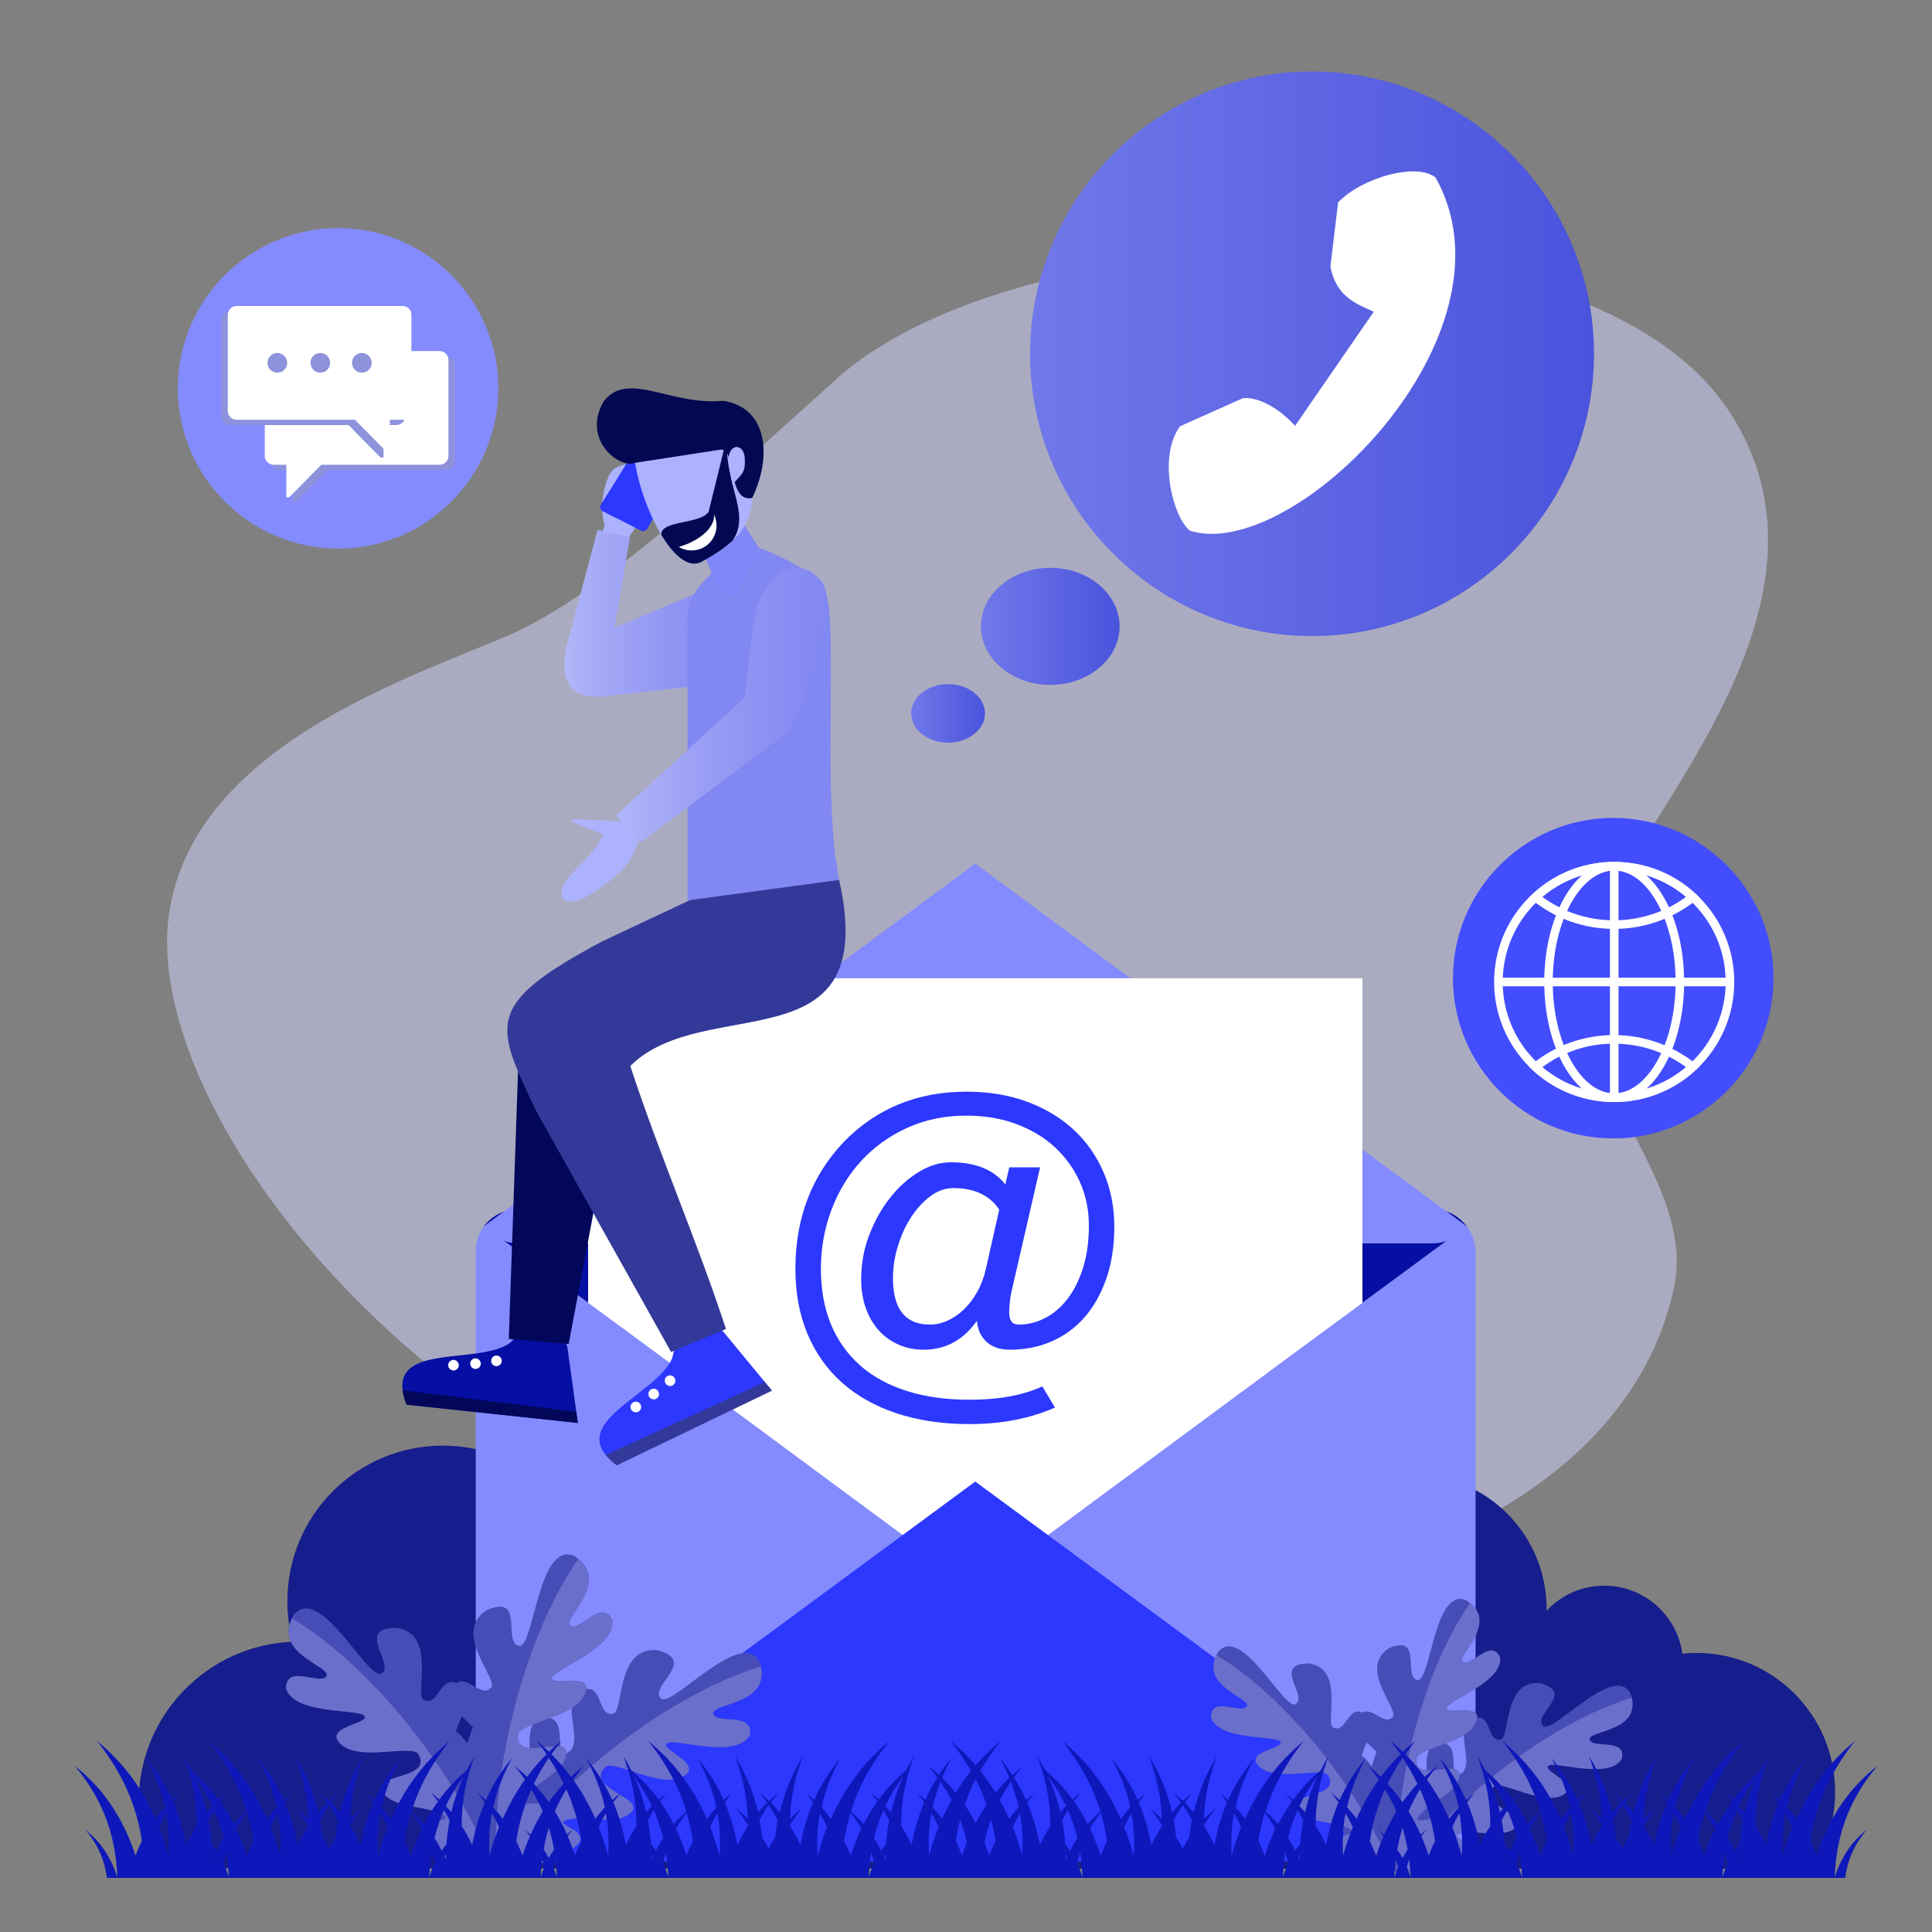 <svg xmlns="http://www.w3.org/2000/svg" xml:space="preserve" id="ContactUs" x="0" y="0" enable-background="new 0 0 2000 2000" version="1.1" viewBox="0 0 2000 2000">
  <rect x="0" y="0" width="2000" height="2000" fill="#808080" stroke="none"/>
  <rect width="2000" height="2000" fill="#ffffff" fill-rule="evenodd" clip-rule="evenodd" display="none" class="colorffffff svgShape"></rect>
  <path fill="#d5d7ff" d="M174.8,947.5c-27.1,196.1,247.2,565.7,677.4,672c430.3,106.2,824.6-22.2,880.8-286.9    c22.8-108.3-104.1-209.7-95.4-327c2.8-110.3,297.8-358.1,152.4-579.8C1644.7,204,1057,218.3,864.4,393.6    C671.7,569.1,603.9,616.9,554.5,643.8C483.3,685.8,201.8,751.6,174.8,947.5L174.8,947.5z" opacity=".5" class="colord5f0ff svgShape"></path>
  <path fill="#0f157c" fill-rule="evenodd" d="M1180.9,1676c-5.7,0-11.4,0.3-16.9,0.9c-6.4-46-45.8-81.4-93.6-81.4c-27.3,0-51.8,11.5-69,30     c0-0.9,0-1.7,0-2.6c0-88.9-72-161-161-161c-88.8,0-161,72-161,161c0,14.6,2,28.7,5.6,42.1c-88.6,3.5-159.4,76.4-159.4,165.9     c0,39,13.4,74.8,36,103.2h757.4c17.5-26.4,27.8-58,27.8-92C1346.9,1750.4,1272.5,1676,1180.9,1676L1180.9,1676z" clip-rule="evenodd" class="color0f7c7c svgShape"></path>
  <path fill="#161d8c" fill-rule="evenodd" d="M798.9,1710.6c-5.7,0-11.3,0.2-16.9,0.8c-6.3-45.9-45.8-81.4-93.5-81.4c-27.3,0-51.8,11.6-69,30     c0-0.8,0-1.7,0-2.5c0-88.9-72-161-161-161s-161,72-161,161c0,14.5,1.9,28.6,5.6,42c-88.7,3.5-159.5,76.4-159.5,165.9     c0,24.5,5.4,47.7,14.9,68.7h796.2c6.6-18,10.2-37.3,10.2-57.5C964.9,1784.9,890.6,1710.6,798.9,1710.6L798.9,1710.6z" clip-rule="evenodd" class="color16888c svgShape"></path>
  <path fill="#161d8c" fill-rule="evenodd" d="M1756.2,1711.1c-4.9,0-9.9,0.3-14.6,0.8c-5.5-39.8-39.6-70.4-80.9-70.4c-23.6,0-44.8,9.9-59.7,26    c0-0.8,0-1.4,0-2.2c0-76.9-62.3-139.2-139.2-139.2c-62.7,0-115.8,41.5-133.1,98.6c-24.2-41.1-68.9-68.6-120-68.6    c-76.9,0-139.2,62.3-139.2,139.2c0,12.6,1.6,24.7,4.8,36.3c-76.7,3-137.9,66.1-137.9,143.4c0,21.2,4.6,41.2,12.8,59.4h271.5h417    h238c15.2-22.8,24-50.1,24-79.6C1899.7,1775.5,1835.4,1711.1,1756.2,1711.1z" clip-rule="evenodd" class="color16888c svgShape"></path>
  <path fill="#848bfe" fill-rule="evenodd" d="M350,567.9c91.4,0,165.9-74.5,165.9-165.9c0-91.3-74.5-165.9-165.9-165.9c-91.3,0-165.9,74.5-165.9,165.9     C184.1,493.4,258.7,567.9,350,567.9L350,567.9z" clip-rule="evenodd" class="color84b2fe svgShape"></path>
  <g id="XMLID_9197_" fill="#000000" class="color000000 svgShape">
    <path id="XMLID_9195_" fill="#8d92db" fill-rule="evenodd" d="M289.7,368.9h172c5,0,9.1,4.1,9.1,9.1v99.5c0,5-4.1,9.1-9.1,9.1H339.1l-31.8,32.3       c-2.3,2.2-4.3,1.6-4.4,0.6v-32.9h-13.2c-5,0-9.1-4.1-9.1-9.1V378C280.6,373,284.7,368.9,289.7,368.9L289.7,368.9z" clip-rule="evenodd" class="color8dafdb svgShape"></path>
    <path id="XMLID_9185_" fill="#ffffff" fill-rule="evenodd" d="M283.1,363.4h172c5,0,9.1,4.1,9.1,9.1V472c0,5-4.1,9.1-9.1,9.1H332.6l-31.8,32.3       c-2.3,2.2-4.3,1.6-4.4,0.6v-32.9h-13.2c-5,0-9.1-4.1-9.1-9.1v-99.5C274,367.5,278.1,363.4,283.1,363.4L283.1,363.4z" clip-rule="evenodd" class="colorffffff svgShape"></path>
    <path id="XMLID_9131_" fill="#8d92db" fill-rule="evenodd" d="M325.4,432.4c-5.6,0-10.2-4.6-10.2-10.2c0-5.6,4.6-10.2,10.2-10.2       c5.6,0,10.2,4.6,10.2,10.2C335.6,427.9,331,432.4,325.4,432.4L325.4,432.4z" clip-rule="evenodd" class="color8dafdb svgShape"></path>
    <path id="XMLID_9126_" fill="#8d92db" fill-rule="evenodd" d="M368.4,432.4c-5.6,0-10.2-4.6-10.2-10.2c0-5.6,4.6-10.2,10.2-10.2       c5.6,0,10.2,4.6,10.2,10.2C378.6,427.9,374,432.4,368.4,432.4L368.4,432.4z" clip-rule="evenodd" class="color8dafdb svgShape"></path>
    <path id="XMLID_9196_" fill="#8d92db" fill-rule="evenodd" d="M412.9,432.4c-5.6,0-10.2-4.6-10.2-10.2c0-5.6,4.6-10.2,10.2-10.2       c5.6,0,10.2,4.6,10.2,10.2C423.1,427.9,418.5,432.4,412.9,432.4L412.9,432.4z" clip-rule="evenodd" class="color8dafdb svgShape"></path>
  </g>
  <g id="XMLID_1_" fill="#000000" class="color000000 svgShape">
    <path id="XMLID_10_" fill="#8d92db" fill-rule="evenodd" d="M410.3,322.3h-172c-5,0-9.1,4.1-9.1,9.1v99.5c0,5,4.1,9.1,9.1,9.1h122.5l31.8,32.3       c2.3,2.2,4.3,1.6,4.4,0.6V440h13.2c5,0,9.1-4.1,9.1-9.1v-99.5C419.4,326.3,415.3,322.3,410.3,322.3L410.3,322.3z" clip-rule="evenodd" class="color8dafdb svgShape"></path>
    <path id="XMLID_9_" fill="#ffffff" fill-rule="evenodd" d="M416.9,316.8h-172c-5,0-9.1,4.1-9.1,9.1v99.5c0,5,4.1,9.1,9.1,9.1h122.5l31.8,32.3       c2.3,2.2,4.3,1.6,4.4,0.6v-32.9h13.2c5,0,9.1-4.1,9.1-9.1v-99.5C426,320.9,421.9,316.8,416.9,316.8L416.9,316.8z" clip-rule="evenodd" class="colorffffff svgShape"></path>
    <path id="XMLID_8_" fill="#8d92db" fill-rule="evenodd" d="M374.6,385.8c5.6,0,10.2-4.6,10.2-10.2c0-5.6-4.6-10.2-10.2-10.2c-5.6,0-10.2,4.6-10.2,10.2       C364.4,381.3,369,385.8,374.6,385.8L374.6,385.8z" clip-rule="evenodd" class="color8dafdb svgShape"></path>
    <path id="XMLID_7_" fill="#8d92db" fill-rule="evenodd" d="M331.6,385.8c5.6,0,10.2-4.6,10.2-10.2c0-5.6-4.6-10.2-10.2-10.2c-5.6,0-10.2,4.6-10.2,10.2       C321.4,381.3,326,385.8,331.6,385.8L331.6,385.8z" clip-rule="evenodd" class="color8dafdb svgShape"></path>
    <path id="XMLID_6_" fill="#8d92db" fill-rule="evenodd" d="M287.1,385.8c5.6,0,10.2-4.6,10.2-10.2c0-5.6-4.6-10.2-10.2-10.2c-5.6,0-10.2,4.6-10.2,10.2       C276.9,381.3,281.5,385.8,287.1,385.8L287.1,385.8z" clip-rule="evenodd" class="color8dafdb svgShape"></path>
  </g>
  <path fill="#060fa3" fill-rule="evenodd" d="M1009.6,1644.7l322.2-238.2l186.5-137.2c-8.5-10.8-20.8-17.7-35.5-17.7H536.4c-13.9,0-27,6.9-35.5,17.7     l186.5,137.2L1009.6,1644.7z" clip-rule="evenodd" class="color0643a3 svgShape"></path>
  <path fill="#848bfe" fill-rule="evenodd" d="M1009.6,894l322.2,238.2l186.5,137.2c-8.5,10.8-20.8,17.7-35.5,17.7H536.4c-13.9,0-27-6.9-35.5-17.7     l186.5-137.2L1009.6,894z" clip-rule="evenodd" class="color84b2fe svgShape"></path>
  <rect width="801.6" height="807" x="608.8" y="1012.7" fill="#ffffff" fill-rule="evenodd" clip-rule="evenodd" class="colorffffff svgShape"></rect>
  <path fill="#848bfe" fill-rule="evenodd" d="M1518.3,1269.3c5.4,6.9,9.2,16.2,9.2,26.2v587.3c0,24.7-20,43.9-44.7,43.9H536.4     c-23.9,0-43.9-19.3-43.9-43.9v-587.3c0-10,3.1-19.3,8.5-26.2l186.5,137.2l322.2,238.2l322.2-238.2L1518.3,1269.3z" clip-rule="evenodd" class="color84b2fe svgShape"></path>
  <path fill="#2c38fe" fill-rule="evenodd" d="M1009.6,1533.7l-322.2,237.4l-186.5,138c7.7,10.8,20.8,17.7,35.5,17.7h946.5c14.6,0,27.7-6.9,35.5-17.7     l-186.5-138L1009.6,1533.7z" clip-rule="evenodd" class="color2c7efe svgShape"></path>
  <path fill="#2c38fe" d="M1153.5,1269.6c0,20.1-2.7,38.1-8.2,53.9c-5.5,15.8-13,29.1-22.5,40.1c-9.6,10.9-20.9,19.3-34.2,25      c-13.2,5.8-27.6,8.6-43,8.6c-10.4,0-18.5-2.7-24.4-8.2c-5.9-5.5-9.2-12.7-9.9-21.7c-14,19.9-32.4,29.9-55.1,29.9      c-9.3,0-18-1.7-25.9-5.2c-7.9-3.5-14.8-8.3-20.5-14.7c-5.8-6.3-10.2-14-13.5-23c-3.2-9-4.8-19.1-4.8-30.3      c0-15.7,2.7-30.7,8.2-45.2c5.5-14.5,12.6-27.3,21.4-38.5c8.8-11.2,18.7-20.1,29.7-26.9c11-6.8,22.2-10.2,33.6-10.2      c25.7,0,44.4,7.7,56.3,23l4.1-17.8h31.9l-27.6,120c-1.7,6.7-2.9,12.4-3.5,17.3c-0.6,4.8-0.9,9.1-0.9,12.9      c0,8.4,3.2,12.6,9.7,12.6c10,0,19.4-2.4,28.3-7.2c8.9-4.8,16.6-11.6,23.2-20.5c6.6-8.9,11.8-19.7,15.6-32.2      c3.8-12.5,5.7-26.8,5.7-42.6c0-16.2-3.1-31.2-9.3-45.1c-6.2-13.8-14.9-25.8-26-36.1c-11.1-10.2-24.5-18.2-40.1-24      c-15.6-5.8-32.9-8.6-51.9-8.6c-22,0-42.2,4.2-60.7,12.6c-18.5,8.4-34.3,19.8-47.6,34.2c-13.2,14.4-23.5,31.2-30.8,50.5      c-7.3,19.3-11,39.7-11,61.2c0,21.6,3.5,40.8,10.4,57.6c7,16.7,17.1,30.9,30.3,42.6c13.2,11.6,29.4,20.4,48.4,26.4      c19,6,40.7,9,64.8,9c30.3,0,55.4-4.6,75.3-13.8l13.1,21.9c-26,11.4-55.4,17.1-88.2,17.1c-28.1,0-53.3-3.7-75.6-11.1      c-22.3-7.4-41.3-18.1-56.8-31.9c-15.5-13.9-27.4-30.7-35.7-50.6c-8.3-19.9-12.4-42.2-12.4-67.1c0-52.4,16.7-96.2,50.1-131.4      c33.7-34.6,76-52,126.9-52c23.4,0,44.5,3.5,63.4,10.6c18.9,7.1,35,16.9,48.2,29.3c13.3,12.5,23.5,27.2,30.7,44.3      C1149.9,1231.2,1153.5,1249.7,1153.5,1269.6z M1034.4,1252.2c-9.8-14.8-25.7-22.3-47.6-22.3c-8.2,0-16,2.8-23.5,8.3      c-7.5,5.5-14.1,12.7-19.9,21.5c-5.8,8.8-10.4,18.8-13.8,29.9c-3.5,11.1-5.2,22.2-5.2,33.4c0,32.1,12.7,48.2,38.2,48.2      c6.3,0,12.5-1.4,18.6-4.2c6-2.8,11.7-6.7,16.8-11.7c5.2-5,9.8-11,13.7-18.1c4-7.1,6.9-15,8.9-23.7L1034.4,1252.2z" class="color2c7efe svgShape"></path>
  <g fill="#000000" class="color000000 svgShape">
    <path fill="#060fa3" fill-rule="evenodd" d="M571.7,1347.1l-44,43.3c-34.7,24-133.1-2.9-106.8,63.7l177.3,18.9l-10.8-78.1L571.7,1347.1z" clip-rule="evenodd" class="color0643a3 svgShape"></path>
    <path fill="#020759" fill-rule="evenodd" d="M596.5,1461.5l-179.8-22.4c0.6,4.3,1.8,9.3,4.1,15l177.3,18.9L596.5,1461.5z" clip-rule="evenodd" class="color022459 svgShape"></path>
    <path fill="#ffffff" fill-rule="evenodd" d="M470.1 1407.8c3 .4 5.1 3.1 4.8 6.1-.4 3-3.1 5.1-6.1 4.8-3-.4-5.1-3.1-4.8-6.1C464.3 1409.6 467.1 1407.5 470.1 1407.8L470.1 1407.8zM492.9 1406.2c3 .4 5.1 3.1 4.8 6.1-.4 3-3.1 5.1-6.1 4.8-3-.4-5.1-3.1-4.8-6.2C487.2 1407.9 490 1405.8 492.9 1406.2L492.9 1406.2zM514.6 1403.3c3 .4 5.1 3.1 4.8 6.1-.4 3-3.1 5.1-6.2 4.8-3-.4-5.1-3.1-4.7-6.2C508.8 1405.1 511.5 1402.9 514.6 1403.3L514.6 1403.3z" clip-rule="evenodd" class="colorffffff svgShape"></path>
    <path fill="#2c38fe" fill-rule="evenodd" d="M710.4,1346.4l-14.7,60c-16.9,38.6-114.8,67.5-57.3,110.3l160.6-77.3l-50.2-60.8L710.4,1346.4z" clip-rule="evenodd" class="color2c7efe svgShape"></path>
    <path fill="#333999" fill-rule="evenodd" d="M791.7,1430.7L627,1506.2c2.8,3.5,6.5,7,11.5,10.7l160.6-77.3L791.7,1430.7z" clip-rule="evenodd" class="color0d4391 svgShape"></path>
    <path fill="#ffffff" fill-rule="evenodd" d="M655.9 1451.5c2.7-1.3 6-.1 7.3 2.7 1.3 2.7.1 6-2.7 7.3-2.8 1.3-6 .1-7.3-2.7C652 1456 653.2 1452.7 655.9 1451.5L655.9 1451.5zM674.4 1438.1c2.8-1.3 6-.1 7.3 2.7 1.3 2.8.1 6-2.7 7.3-2.7 1.3-6 .1-7.3-2.7C670.5 1442.5 671.7 1439.3 674.4 1438.1L674.4 1438.1zM691.3 1424.3c2.8-1.3 6-.1 7.3 2.7 1.3 2.8.1 6-2.6 7.3-2.8 1.3-6 .1-7.3-2.7C687.4 1428.8 688.6 1425.5 691.3 1424.3L691.3 1424.3z" clip-rule="evenodd" class="colorffffff svgShape"></path>
    <polygon fill="#020759" fill-rule="evenodd" points="635.7 1141.9 536.9 1090.1 526.7 1386.1 588.7 1391.3" clip-rule="evenodd" class="color022459 svgShape"></polygon>
    <path fill="#333999" fill-rule="evenodd" d="M795.2,846.4l-81.6,85.7c-30.1,14.2-60.3,28.3-90.4,42.5c-122.8,65.6-110.7,85.4-68.7,174.5l140.2,250.5      l56.8-23.8c-29.1-89.4-69.9-182.8-99-272.3c77.4-76.9,260.1,2.4,216.1-192.8L795.2,846.4z" clip-rule="evenodd" class="color0d4391 svgShape"></path>
    <path fill="#adb2ff" fill-rule="evenodd" d="M636.3,587.6l-23-10.9c4.2-10.9,8.4-21.6,12.7-32.5c-6.8-21.1,1.1-52.1,9.2-58.4     c15.9-11.8,48.2-4.4,42.2,19.6C673.5,535.7,648.4,548.4,636.3,587.6L636.3,587.6z" clip-rule="evenodd" class="colorffcdad svgShape"></path>
    <path fill="#2c38fe" fill-rule="evenodd" d="M670.7,453.1c6.3,3.4,12.7,7,19,10.4c6.3,3.4,12.7,6.8,18.8,10.2c2.1,1.1,2.9,3.9,1.6,6     c-6.5,11-13.1,22.1-19.8,33.3c-6.7,11.4-13.5,22.7-20.3,34.4c-1.3,2.1-4.2,3.1-6.5,1.9c-6.7-3.4-13.1-6.7-19.8-10.1     c-6.7-3.2-13.3-6.7-20.1-10.1c-2.3-1.3-3.1-4.1-1.8-6.3c7.3-11.5,14.4-23.2,21.6-34.6c7-11.4,14-22.6,20.8-33.6     C665.6,452.6,668.5,451.8,670.7,453.1L670.7,453.1z" clip-rule="evenodd" class="color2c7efe svgShape"></path>
    <linearGradient id="SVGID_1_" x1="-837.452" x2="-656.451" y1="635.093" y2="635.093" gradientTransform="matrix(-1 0 0 1 -72.113 0)" gradientUnits="userSpaceOnUse">
      <stop offset="0" stop-color="#8188f1" class="stopColor8183f1 svgShape"></stop>
      <stop offset=".216" stop-color="#888ef2" class="stopColor8988f2 svgShape"></stop>
      <stop offset=".548" stop-color="#979cf4" class="stopColor9e97f4 svgShape"></stop>
      <stop offset=".954" stop-color="#afb3f8" class="stopColorc2aff8 svgShape"></stop>
      <stop offset="1" stop-color="#b2b6f9" class="stopColorc6b2f9 svgShape"></stop>
    </linearGradient>
    <path fill="url(#SVGID_1_)" fill-rule="evenodd" d="M765.3,705.1l-3.1-108.5L636,649.9l16.2-93.5l-33.6-7.8l-32.9,123.5c-7.3,45.1,14.9,53.5,49.2,47.7     L765.3,705.1z" clip-rule="evenodd"></path>
    <path fill="#8188f1" fill-rule="evenodd" d="M784.2,566.7l-45.6,24.5c-11.5,12.5-28.9,24.5-26.9,58.6v282.3l157-21.2c-20.6-103.5,4.7-296.2-21.2-312.2     C831.6,588.9,806.7,573.8,784.2,566.7L784.2,566.7z" clip-rule="evenodd" class="color8183f1 svgShape"></path>
    <path fill="#8087f8" fill-rule="evenodd" d="M726.1,567.8l42.3-27.4l20.1,31.2c-15.9,10.4-27.9,78.2-47.5,31.2L726.1,567.8z" clip-rule="evenodd" class="colorf8a780 svgShape"></path>
    <path fill="#adb2ff" fill-rule="evenodd" d="M768.1,444.8l-111.8,23.9c3.2,46.6,40.1,126.1,68.8,113.4C786.6,549.2,786.6,522.6,768.1,444.8L768.1,444.8     z" clip-rule="evenodd" class="colorffcdad svgShape"></path>
    <path fill="#030852" fill-rule="evenodd" d="M684.6,553.7c-1.3-15.3,41-10.9,49-24l18.5-75.3c-0.6,52.4,24.5,75.9,6.8,104.7c-8.3,8-19.3,15.3-33.7,23     C712,588,697.2,574.5,684.6,553.7L684.6,553.7z" clip-rule="evenodd" class="color060352 svgShape"></path>
    <path fill="#ffffff" fill-rule="evenodd" d="M739.1,532.6c0.8,1.6,1.5,3.4,1.9,5.2c3.4,13.8-5,27.9-18.8,31.3c-7,1.6-13.8,0.5-19.5-2.9     C725,559.7,740.5,545.4,739.1,532.6L739.1,532.6z" clip-rule="evenodd" class="colorffffff svgShape"></path>
    <path fill="#030852" fill-rule="evenodd" d="M745.7,465.5l-88.3,13.6c-15.9,6.5-55.2-23.5-32.8-63.1c24.5-33.3,69.8,4.2,123.6-1.1     c45.1,6.3,52.1,55.2,30.5,100.6C752.5,520.8,762.4,462.7,745.7,465.5L745.7,465.5z" clip-rule="evenodd" class="color060352 svgShape"></path>
    <path fill="#adb2ff" fill-rule="evenodd" d="M758.5 502.1c-1.5-7.8-2.9-15.6-4.2-23.4-1.6-19.3 14.6-20.8 16.5-6.2C772.7 492.4 765.4 491.1 758.5 502.1L758.5 502.1zM677.2 854.5l-26.4-4.1c-15.6-.6-31-1.3-46.6-1.9-29.9-2.9 0 7.3 20.1 15.4-9.7 25.6-46.9 45.1-42.8 63.6 5.8 15.6 36.2-5 42-9.7 29.5-21.7 29.2-28.9 39.4-51.1L677.2 854.5z" clip-rule="evenodd" class="colorffcdad svgShape"></path>
    <linearGradient id="SVGID_2_" x1="-928.331" x2="-709.761" y1="729.783" y2="729.783" gradientTransform="matrix(-1 0 0 1 -72.113 0)" gradientUnits="userSpaceOnUse">
      <stop offset="0" stop-color="#8188f1" class="stopColor8183f1 svgShape"></stop>
      <stop offset=".216" stop-color="#888ef2" class="stopColor8988f2 svgShape"></stop>
      <stop offset=".548" stop-color="#979cf4" class="stopColor9e97f4 svgShape"></stop>
      <stop offset=".954" stop-color="#afb3f8" class="stopColorc2aff8 svgShape"></stop>
      <stop offset="1" stop-color="#b2b6f9" class="stopColorc6b2f9 svgShape"></stop>
    </linearGradient>
    <path fill="url(#SVGID_2_)" fill-rule="evenodd" d="M781.7,634.7c21.6-74.3,81.4-48.8,73.8-1.9l-26.1,98.6c-6.7,16.9-13.5,25.6-25,34.7L663.8,871.7l-26.1-27.6     L771,722.3C774.7,694.6,777.2,663.1,781.7,634.7L781.7,634.7z" clip-rule="evenodd"></path>
  </g>
  <g fill="#000000" class="color000000 svgShape">
    <linearGradient id="SVGID_3_" x1="2840.345" x2="3424.226" y1="366.303" y2="366.303" gradientTransform="matrix(-1 0 0 1 4490.488 0)" gradientUnits="userSpaceOnUse">
      <stop offset="0" stop-color="#4a53dd" class="stopColordd4a71 svgShape"></stop>
      <stop offset="1" stop-color="#7178ea" class="stopColorea718b svgShape"></stop>
    </linearGradient>
    <path fill="url(#SVGID_3_)" d="M1358.2,658.5c-160.8,0-291.9-131.3-291.9-292.3c0-160.9,131.1-292.2,291.9-292.2     c160.8,0,291.9,131.3,291.9,292.2C1650.1,527.2,1519,658.5,1358.2,658.5L1358.2,658.5z"></path>
    <linearGradient id="SVGID_4_" x1="3331.481" x2="3474.96" y1="648.473" y2="648.473" gradientTransform="matrix(-1 0 0 1 4490.488 0)" gradientUnits="userSpaceOnUse">
      <stop offset="0" stop-color="#4a53dd" class="stopColordd4a71 svgShape"></stop>
      <stop offset="1" stop-color="#7178ea" class="stopColorea718b svgShape"></stop>
    </linearGradient>
    <path fill="url(#SVGID_4_)" d="M1087.3,709c-39.5,0-71.8-27.2-71.8-60.6c0-33.4,32.2-60.6,71.8-60.6c39.5,0,71.7,27.2,71.7,60.6     C1159,681.8,1126.8,709,1087.3,709L1087.3,709z"></path>
    <linearGradient id="SVGID_5_" x1="3470.832" x2="3547.323" y1="738.482" y2="738.482" gradientTransform="matrix(-1 0 0 1 4490.488 0)" gradientUnits="userSpaceOnUse">
      <stop offset="0" stop-color="#4a53dd" class="stopColordd4a71 svgShape"></stop>
      <stop offset="1" stop-color="#7178ea" class="stopColorea718b svgShape"></stop>
    </linearGradient>
    <path fill="url(#SVGID_5_)" d="M981.4,768.8c-21.1,0-38.2-13.6-38.2-30.3c0-16.7,17.1-30.3,38.2-30.3c21,0,38.2,13.6,38.2,30.3     C1019.7,755.1,1002.5,768.8,981.4,768.8L981.4,768.8z"></path>
    <path fill="#ffffff" fill-rule="evenodd" d="M1486.2,183.9c-19.5-16.2-76.5,0-101,25.6l-8,66.7c6.4,31.1,26.1,38,44.9,46.5l-81.5,118.2     c-11.5-13.3-34-30.2-53.7-28.8l-65.4,29.2c-23.4,32.4-7,94.6,10.4,108.1C1338.4,583.1,1577.3,347.4,1486.2,183.9L1486.2,183.9z" clip-rule="evenodd" class="colorffffff svgShape"></path>
  </g>
  <g fill="#000000" class="color000000 svgShape">
    <path fill="#464db6" fill-rule="evenodd" d="M1689.3,1770c-0.1,0.2-0.1,0.5-0.2,0.7c-0.1,0.4-0.2,0.7-0.3,1.1c0,0,0,0,0,0c-0.1,0.2-0.1,0.4-0.2,0.5     c-0.1,0.4-0.3,0.7-0.4,1c-0.1,0.2-0.1,0.3-0.2,0.5c-0.1,0.2-0.2,0.4-0.3,0.6c-0.1,0.3-0.3,0.5-0.4,0.7c-0.1,0.2-0.3,0.5-0.4,0.7     c-0.1,0.2-0.3,0.5-0.4,0.7c-0.1,0.2-0.3,0.4-0.4,0.6c-0.6,0.9-1.3,1.7-2.1,2.5c-0.1,0.1-0.2,0.2-0.2,0.3c0,0-0.1,0.1-0.1,0.1     c-0.1,0.1-0.3,0.3-0.4,0.4c-0.8,0.8-1.6,1.5-2.5,2.2c-0.9,0.7-1.8,1.3-2.7,1.9c0,0,0,0,0,0c-0.4,0.3-0.8,0.5-1.2,0.7     c-0.4,0.2-0.8,0.5-1.2,0.7c0,0,0,0,0,0c-3.4,1.9-7.2,3.5-10.8,4.8c-0.7,0.3-1.4,0.5-2.2,0.8c-0.4,0.1-0.7,0.2-1.1,0.4     c-0.7,0.2-1.4,0.5-2.1,0.7c-2.6,0.9-4.9,1.6-7,2.4c-0.4,0.2-0.8,0.3-1.2,0.5c-0.1,0.1-0.3,0.1-0.4,0.2c-0.2,0.1-0.5,0.2-0.7,0.3     c-0.2,0.1-0.5,0.2-0.7,0.3c-0.2,0.1-0.4,0.2-0.6,0.3c-0.3,0.2-0.6,0.3-0.9,0.5c-0.5,0.3-1,0.7-1.4,1c-0.1,0.1-0.2,0.2-0.3,0.3     c-0.6,0.7-0.9,1.4-0.8,2.2c2.9,10.4,38.2-2.2,33.5,19.9c-13.5,23.6-74.1,0-76.7,8.2c-2.3,5.9,31.5,17.6,17.6,28.1     c-20.2,15.2-66-15.6-73.7-6.9c-19.5,19.9,42.2,28.5,21.8,42.9c-14.4,11.1-48.3-0.9-59.6,6.5c-5.1,3.8,21.4,8.9,13.7,19.9     c-5.9,6.8-15.4,12.3-25.1,18.2h-59.3c-0.9-1.2-1.9-2.5-2.9-3.8c0.5-2.9,0.8-5.9,1-9c1.6-21.4-1-48.5,4.3-64.9     c1.8-5.5,4.4-9.8,8.4-12.3c1.4-0.7,2.7-1,3.9-1c5-0.1,7.6,5.7,9.5,12c2.7,9,4,19.2,8.5,16.4c2-0.9,3.5-2.4,4.6-4.4     c4.3-7.9,2.2-23.7,1.8-37.8c-0.3-8.4,0.1-16.3,2.8-21.6c1.9-3.7,4.9-6.1,9.6-6.7c2.8-0.2,5,0,6.9,0.6c10.5,3.4,7.8,18,9.1,26.3     c0.6,3.6,1.9,6,5.4,5.8c0,0,0.1,0,0.2,0c12.6-5.4,4.5-25.9,4.6-41.2c0-6.8,1.8-12.6,7.7-15.5c2.2-1.1,4.1-1.8,5.8-2.1     c14.7-2.5,10.9,24.3,23.6,22.6c11.3,1.4,2.4-62.3,41.6-58.4c38,9.9-9.1,33.2,3.6,44.7c11.6,6.5,74.1-66.3,90.4-33.6     C1690.3,1760.1,1690.5,1765.5,1689.3,1770z" clip-rule="evenodd" class="color65b646 svgShape"></path>
    <path fill="#464db6" fill-rule="evenodd" d="M1497.6,1769.1c1.7,5.7,32.6-4.6,31.6,9c0,0.7-0.2,1.4-0.4,2.2c-1.7,6.4-6.7,11.4-13.2,15.5     c-5.7,3.6-12.5,6.5-19.3,9.1c-5.8,2.2-11.6,4.2-16.5,6.1c-7.6,3-13.1,5.9-13.3,9.5c-1,8.8,3.8,11.6,10.5,12.2     c8.9,0.7,21.4-2.6,28.4-1.4c3.4,0.6,5.5,2.2,5.4,5.8c0,1-0.2,2.3-0.6,3.7c-3.3,13.1-23,22.9-34.7,32.3c-4,3.2-7,6.4-8.1,9.6     c-0.7,2.6,3.1,1.9,7.9,1.2c6.5-0.9,14.8-1.8,15.2,5.9c0,0.3,0,0.6-0.1,0.9c-1,13.8-10.2,30.2-14.2,46.9h-57.2     c-9.5-12.7-20.6-25.7-26.8-37.5c-1.9-3.5-3.3-6.9-4.1-10.2c-1-4-1.1-7.7,0.1-11.1c6-12.6,21.1,4.6,29.2,8.8     c2.4,1.2,4.2,1.3,4.9-0.8c9.6-17.4-47.2-48.7-28.8-67.1c6.4-5.8,11.6-5.2,16-2.2c4,2.7,7.4,7.2,10.6,10.8c3.7,4.2,7.1,7,10.5,3.8     c3.4-6.3-0.1-12.3-5.5-18.3c-3.1-3.4-6.9-6.9-10.4-10.3c-7.4-7.4-13.5-15.1-9.4-23.6c1.5-3.2,3.1-5.4,4.8-6.6     c9.8-7.4,22.5,13.3,31.1,4.6c9.7-5.9-36.6-50.5-3.4-71.6c36-15.7,13.4,31.7,30.4,32.9c13.2-2.1,17.3-97.9,50.3-82.2     c1.1,0.8,2.2,1.6,3.2,2.4c0.9,0.8,1.8,1.6,2.6,2.4c0.1,0.1,0.3,0.3,0.4,0.4c0.6,0.6,1.1,1.2,1.6,1.8c0.2,0.2,0.3,0.4,0.5,0.6     c0.2,0.2,0.3,0.4,0.5,0.7c0,0,0,0,0,0c0.1,0.2,0.3,0.4,0.4,0.6c0,0,0.1,0.1,0.1,0.1c0.1,0.2,0.3,0.4,0.4,0.6     c0.1,0.2,0.2,0.4,0.3,0.5c0.2,0.3,0.3,0.5,0.4,0.8c0.1,0.2,0.2,0.4,0.3,0.6c0.2,0.5,0.5,1,0.7,1.5c0.1,0.2,0.2,0.4,0.2,0.6     c0.1,0.2,0.1,0.4,0.2,0.5c0.1,0.3,0.2,0.5,0.3,0.8c0.1,0.2,0.1,0.4,0.2,0.7c0,0,0,0,0,0c0.1,0.2,0.1,0.4,0.1,0.6     c0,0.2,0.1,0.5,0.1,0.7c0,0,0,0,0,0c0,0.2,0.1,0.4,0.1,0.7c0,0,0,0,0,0c0,0.2,0.1,0.4,0.1,0.7c0,0.2,0,0.4,0.1,0.6     c0,0,0,0.1,0,0.2c0,0.2,0,0.4,0,0.6c0,0.2,0,0.3,0,0.5c0.1,1.9-0.1,3.8-0.4,5.6c-0.4,2.3-1.1,4.7-2,6.9c-0.2,0.4-0.3,0.8-0.5,1.2     c0,0,0,0,0,0c-0.2,0.4-0.4,0.8-0.5,1.2c0,0,0,0,0,0c-0.4,0.8-0.8,1.6-1.2,2.4c0,0,0,0,0,0c-0.3,0.6-0.6,1.2-0.9,1.8     c-0.2,0.4-0.4,0.8-0.7,1.2c0,0,0,0,0,0c-2.8,5-6.1,9.6-8.5,13.4c0,0,0,0,0,0c-0.6,1-1.2,2-1.7,2.9c0,0,0,0,0,0     c-0.2,0.4-0.4,0.8-0.6,1.1c-0.1,0.2-0.2,0.5-0.3,0.7c-0.1,0.2-0.2,0.5-0.3,0.7c0,0,0,0,0,0c0,0.1-0.1,0.3-0.1,0.4     c-0.3,1.1-0.4,2.1-0.1,2.9c0.1,0.2,0.1,0.3,0.2,0.5c0.1,0.1,0.2,0.3,0.3,0.4c8.7,6.4,28.6-25.3,38.6-5.1     C1556.7,1742.1,1494.5,1761,1497.6,1769.1z" clip-rule="evenodd" class="color65b646 svgShape"></path>
    <path fill="#464db6" fill-rule="evenodd" d="M1475.3,1883.7c-1,9.7-3.8,20.8-6.5,31.9c-1.8,7.4-3.6,14.9-4.8,21.8h-60.2c-8.7-9-17.8-17.3-22.2-26.2     c-2.6-6.9,4.4-9.5,10.5-11.3c5-1.5,9.4-2.4,7.6-4.6c-2.4-2.6-6.6-4.3-11.7-5.6c-14.5-3.8-36.2-4.7-44.5-15.3     c-16.2-18.9,45.7-12.2,31.6-36.2c-5.3-10.4-57.3,8.4-73.1-11.3c-10.9-13.5,24.7-16.7,24-22.9c-0.5-8.6-65-0.5-72.4-26.7     c0.9-22.6,32-1.7,37.4-11.1c0.5-1.3-0.1-2.6-1.5-4c-0.1-0.1-0.1-0.1-0.2-0.2c-1.1-1.1-2.7-2.3-4.6-3.5c-0.2-0.1-0.4-0.3-0.7-0.5     c-0.4-0.3-0.9-0.6-1.4-0.9c0,0,0,0,0,0c-0.2-0.1-0.4-0.2-0.5-0.4c-0.3-0.2-0.7-0.4-1-0.7c-0.2-0.1-0.4-0.3-0.7-0.4     c-0.1-0.1-0.3-0.2-0.4-0.2c-0.3-0.2-0.5-0.3-0.8-0.5c-0.8-0.5-1.6-1-2.4-1.6c-0.3-0.2-0.5-0.4-0.8-0.5c-0.3-0.2-0.5-0.4-0.8-0.6     c-0.3-0.2-0.5-0.4-0.8-0.6c-3.4-2.3-6.9-5-9.9-8c-0.4-0.4-0.7-0.7-1-1.1c-0.5-0.5-0.9-1-1.3-1.5c-0.5-0.6-1-1.3-1.5-2     c-0.2-0.3-0.4-0.5-0.6-0.8c-0.2-0.3-0.4-0.6-0.5-0.8c0,0,0,0,0,0c-0.1-0.2-0.2-0.4-0.4-0.6c-0.1-0.2-0.2-0.4-0.3-0.6     c-0.1-0.1-0.1-0.2-0.2-0.4l-0.1-0.2c0,0,0,0,0-0.1c0,0,0-0.1-0.1-0.2c-0.1-0.2-0.2-0.3-0.2-0.5l0,0c0-0.1-0.1-0.2-0.1-0.2     c-0.1-0.2-0.2-0.5-0.3-0.7c-0.2-0.5-0.4-0.9-0.5-1.4c0,0,0,0,0-0.1c-0.1-0.2-0.2-0.5-0.2-0.7c-0.1-0.3-0.2-0.7-0.3-1     c-0.1-0.3-0.1-0.5-0.2-0.8c0-0.1,0-0.2-0.1-0.2c-0.1-0.3-0.1-0.6-0.2-0.9c0,0,0-0.1,0-0.1c-0.8-5.4,0.4-11.7,4.8-18.9     c23.8-27.7,66.6,58.1,79.4,54.6c15.1-8-24.9-42.1,14.4-42.4c39,5.7,14.8,65.3,26.1,66.7c12.2,4.9,14.9-23.2,29.2-15.8     c1.4,0.7,2.8,1.7,4.4,3.1c7.6,6.4,4.4,16.7,0.3,27.1c-1.9,4.8-3.9,9.6-5.2,14c-2,6.8-2.1,12.9,3,16.8c4,1.4,6-1.6,7.5-6     c1.5-4.3,2.7-10,5-14.5c2.8-5.4,7.4-8.9,16.3-5.9c16.5,6.3,3.8,32.2-1.1,51.9c-2.3,9.3-2.9,17.3,2.2,21.1c1.9,2,3.8,0.4,5.9-2.8     c3.8-5.7,8.1-16.4,13.7-19.6c2.5-1.5,5.3-1.4,8.3,1.2c2.6,2.8,4.1,6.5,4.8,10.8c0.1,0.8,0.2,1.7,0.3,2.5     C1475.8,1876.2,1475.7,1879.8,1475.3,1883.7z" clip-rule="evenodd" class="color65b646 svgShape"></path>
    <path fill="#696fcb" fill-rule="evenodd" d="M1689.1,1770.8c-0.1,0.4-0.2,0.7-0.3,1.1c0,0,0,0,0,0c-0.1,0.2-0.1,0.4-0.2,0.5c-0.1,0.4-0.3,0.7-0.4,1     c-0.1,0.2-0.1,0.3-0.2,0.5c-0.1,0.2-0.2,0.4-0.3,0.6c-0.1,0.3-0.3,0.5-0.4,0.7c-0.1,0.2-0.3,0.5-0.4,0.7     c-0.1,0.2-0.3,0.5-0.4,0.7c-0.1,0.2-0.3,0.4-0.4,0.6c-0.6,0.9-1.3,1.7-2.1,2.5c-0.1,0.1-0.3,0.3-0.4,0.4     c-0.1,0.1-0.3,0.3-0.4,0.4c-0.8,0.8-1.6,1.5-2.5,2.2c-0.9,0.7-1.8,1.3-2.7,1.9c0,0,0,0,0,0c-0.4,0.3-0.8,0.5-1.2,0.7     c-0.4,0.2-0.8,0.5-1.2,0.7c0,0,0,0,0,0c-3.4,1.9-7.2,3.5-10.8,4.8c-0.7,0.3-1.4,0.5-2.2,0.8c-0.4,0.1-0.7,0.2-1.1,0.4     c-0.7,0.2-1.4,0.5-2.1,0.7c-2.6,0.9-4.9,1.6-7,2.4c-0.4,0.2-0.8,0.3-1.2,0.5c-0.1,0.1-0.3,0.1-0.4,0.2c-0.2,0.1-0.5,0.2-0.7,0.3     c-0.2,0.1-0.5,0.2-0.7,0.3c-0.2,0.1-0.4,0.2-0.6,0.3c-0.3,0.2-0.6,0.3-0.9,0.5c-0.5,0.3-1,0.7-1.4,1c-0.1,0.1-0.2,0.2-0.3,0.3     c-0.6,0.7-0.9,1.4-0.8,2.2c2.9,10.4,38.2-2.2,33.5,19.9c-13.5,23.6-74.1,0-76.7,8.2c-2.3,5.9,31.5,17.6,17.6,28.1     c-20.2,15.2-66-15.6-73.7-6.9c-19.5,19.9,42.2,28.5,21.8,42.9c-14.4,11.1-48.3-0.9-59.6,6.5c-5.1,3.8,21.4,8.9,13.7,19.9     c-5.9,6.8-15.4,12.3-25.1,18.2h-44.6c4.9-7.2,10.3-14.5,16.2-21.8c6.6-8.3,13.8-16.7,21.6-25.1c16.6-17.9,35.7-35.8,56.9-52.8     c49.1-39.6,99.9-67.4,142.1-80.3C1690.4,1762.6,1690.2,1767,1689.1,1770.8z" clip-rule="evenodd" class="color97cb69 svgShape"></path>
    <path fill="#696fcb" fill-rule="evenodd" d="M1497.6 1769.1c1.7 5.7 32.6-4.6 31.6 9 0 .7-.2 1.4-.4 2.2-1.7 6.4-6.7 11.4-13.2 15.5-5.7 3.6-12.5 6.5-19.3 9.1-5.8 2.2-11.6 4.2-16.5 6.1-7.6 3-13.1 5.9-13.3 9.5-1 8.8 3.8 11.6 10.5 12.2 8.9.7 21.4-2.6 28.4-1.4 3.4.6 5.5 2.2 5.4 5.8 0 1-.2 2.3-.6 3.7-3.3 13.1-23 22.9-34.7 32.3-4 3.2-7 6.4-8.1 9.6-.7 2.6 3.1 1.9 7.9 1.2 6.5-.9 14.8-1.8 15.2 5.9 0 .3 0 .6-.1.9-1 13.8-10.2 30.2-14.2 46.9h-29.8c-.7-18.4-.1-38.4 2.1-59.5 1-10.3 2.4-20.9 4.2-31.7 1.9-11.8 4.3-23.9 7.1-36.1 14.1-61.5 36.8-114.7 62.1-150.9.9.8 1.8 1.6 2.6 2.4.1.1.3.3.4.4.6.6 1.1 1.2 1.6 1.8.2.2.3.4.5.6.2.2.3.4.5.7 0 0 0 0 0 0 .1.2.3.4.4.6 0 0 .1.1.1.1.1.2.3.4.4.6.1.2.2.4.3.5.2.3.3.5.4.8.1.2.2.4.3.6.2.5.5 1 .7 1.5.1.2.2.4.2.6.1.2.1.4.2.5.1.3.2.5.3.8.1.2.1.4.2.7 0 0 0 0 0 0 .1.2.1.4.1.6 0 .2.1.5.1.7 0 0 0 0 0 0 0 .2.1.4.1.7 0 0 0 0 0 0 0 .2.1.4.1.7 0 .2 0 .4.1.6 0 0 0 .1 0 .2 0 .2 0 .4 0 .6 0 .2 0 .3 0 .5.1 1.9-.1 3.8-.4 5.6-.4 2.3-1.1 4.7-2 6.9-.2.4-.3.8-.5 1.2 0 0 0 0 0 0-.2.4-.4.8-.5 1.2 0 0 0 0 0 0-.4.8-.8 1.6-1.2 2.4 0 0 0 0 0 0-.3.6-.6 1.2-.9 1.8-.2.4-.4.8-.7 1.2 0 0 0 0 0 0-2.9 5-6.1 9.6-8.5 13.4 0 0 0 0 0 0-.6 1-1.2 2-1.7 2.9 0 0 0 0 0 0-.2.4-.4.8-.6 1.1-.1.2-.2.5-.3.7-.1.2-.2.5-.3.7 0 0 0 0 0 0 0 .1-.1.3-.1.4-.3 1.1-.4 2.1-.1 2.9.1.2.1.3.2.5.1.1.2.3.3.4 8.7 6.4 28.6-25.3 38.6-5.1C1556.7 1742.1 1494.5 1761 1497.6 1769.1zM1441.4 1937.4h-37.7c-8.7-9-17.8-17.3-22.2-26.2-2.6-6.9 4.4-9.5 10.5-11.3 5-1.5 9.4-2.4 7.6-4.6-2.4-2.6-6.6-4.3-11.7-5.6-14.5-3.8-36.2-4.7-44.5-15.3-16.2-18.9 45.7-12.2 31.6-36.2-5.3-10.4-57.3 8.4-73.1-11.3-10.9-13.5 24.7-16.7 24-22.9-.5-8.6-65-.5-72.4-26.7.9-22.6 32-1.7 37.4-11.1.5-1.3-.1-2.6-1.5-4-.1-.1-.1-.1-.2-.2-1.1-1.1-2.7-2.3-4.6-3.5-.2-.1-.4-.3-.7-.5-.4-.3-.9-.6-1.4-.9 0 0 0 0 0 0-.2-.1-.4-.2-.5-.4-.3-.2-.7-.4-1-.7-.2-.1-.4-.3-.7-.4-.1-.1-.3-.2-.4-.2-.3-.2-.5-.3-.8-.5-.8-.5-1.6-1-2.4-1.6-.3-.2-.5-.4-.8-.5-.3-.2-.5-.4-.8-.6-.3-.2-.5-.4-.8-.6-3.4-2.3-6.9-5-9.9-8-.4-.4-.7-.7-1-1.1-.5-.5-.9-1-1.3-1.5-.5-.6-1-1.3-1.5-2-.2-.3-.4-.5-.6-.8-.2-.3-.4-.6-.5-.8 0 0 0 0 0 0-.1-.2-.2-.4-.4-.6-.1-.2-.2-.4-.3-.6-.1-.1-.1-.2-.2-.4l-.1-.2c0-.1-.1-.2-.1-.2-.1-.2-.2-.3-.2-.5 0-.1-.1-.2-.1-.2-.1-.2-.2-.5-.3-.7-.2-.5-.4-.9-.5-1.4 0 0 0 0 0-.1-.1-.2-.2-.5-.2-.7-1.6-5.3-1.3-11.4 2.2-18.5 37.8 22.8 80.3 62.1 118.2 112.5 15.4 20.4 28.8 41.1 40.1 61.3 7.1 12.6 13.3 25.1 18.6 37.1C1437.9 1928.8 1439.7 1933.1 1441.4 1937.4z" clip-rule="evenodd" class="color97cb69 svgShape"></path>
  </g>
  <g fill="#000000" class="color000000 svgShape">
    <path fill="#464db6" fill-rule="evenodd" d="M787.7,1739.2c-0.1,0.3-0.1,0.5-0.2,0.8c-0.1,0.4-0.3,0.8-0.4,1.2c0,0,0,0,0,0.1c-0.1,0.2-0.1,0.4-0.2,0.6     c-0.2,0.4-0.3,0.8-0.5,1.2c-0.1,0.2-0.2,0.4-0.2,0.5c-0.1,0.2-0.2,0.5-0.3,0.7c-0.1,0.3-0.3,0.6-0.5,0.8     c-0.2,0.3-0.3,0.5-0.5,0.8c-0.2,0.3-0.3,0.5-0.5,0.8c-0.2,0.2-0.3,0.4-0.5,0.7c-0.7,1-1.5,1.9-2.3,2.8c-0.1,0.1-0.2,0.2-0.3,0.3     c-0.1,0.1-0.1,0.1-0.2,0.2c-0.1,0.1-0.3,0.3-0.4,0.4c-0.9,0.9-1.8,1.7-2.8,2.4c-1,0.8-2,1.5-3.1,2.2c0,0,0,0,0,0     c-0.4,0.3-0.9,0.6-1.3,0.8c-0.5,0.3-0.9,0.5-1.4,0.8c0,0,0,0,0,0c-3.9,2.2-8.1,3.9-12.2,5.4c-0.8,0.3-1.6,0.6-2.4,0.9     c-0.4,0.1-0.8,0.3-1.2,0.4c-0.8,0.3-1.6,0.5-2.3,0.8c-2.9,1-5.6,1.8-7.9,2.7c-0.5,0.2-0.9,0.4-1.3,0.5c-0.1,0.1-0.3,0.1-0.4,0.2     c-0.3,0.1-0.6,0.2-0.8,0.4c-0.3,0.1-0.5,0.2-0.8,0.4c-0.3,0.1-0.5,0.2-0.7,0.4c-0.3,0.2-0.7,0.4-1,0.6c-0.6,0.4-1.1,0.8-1.5,1.2     c-0.1,0.1-0.3,0.3-0.4,0.4c-0.7,0.8-1,1.6-0.9,2.5c3.3,11.8,43.1-2.5,37.8,22.4c-15.3,26.7-83.6,0-86.5,9.3     c-2.6,6.6,35.5,19.9,19.9,31.7c-22.8,17.2-74.5-17.6-83.2-7.8c-22,22.4,47.6,32.2,24.6,48.4c-16.2,12.6-54.5-1-67.2,7.3     c-5.8,4.2,24.2,10,15.5,22.4c-6.7,7.7-17.4,13.9-28.4,20.5H504c-1.1-1.4-2.2-2.8-3.3-4.3c0.5-3.2,0.9-6.6,1.1-10.2     c1.8-24.2-1.1-54.7,4.9-73.3c2-6.2,5-11,9.5-13.9c1.6-0.8,3.1-1.2,4.4-1.2c5.6-0.1,8.6,6.4,10.8,13.6c3.1,10.1,4.5,21.7,9.6,18.5     c2.3-1,4-2.7,5.2-4.9c4.9-9,2.4-26.7,2-42.6c-0.3-9.5,0.1-18.4,3.2-24.4c2.1-4.2,5.5-6.9,10.8-7.6c3.1-0.2,5.7,0,7.7,0.7     c11.8,3.8,8.8,20.3,10.3,29.7c0.7,4.1,2.2,6.8,6.1,6.5c0.1,0,0.1,0,0.2,0c14.3-6.1,5-29.2,5.2-46.4c0.1-7.7,2-14.2,8.7-17.5     c2.5-1.3,4.7-2,6.5-2.4c16.6-2.9,12.3,27.4,26.7,25.6c12.8,1.6,2.7-70.3,46.9-65.9c42.9,11.2-10.2,37.5,4.1,50.4     c13.1,7.3,83.6-74.8,102-37.9C788.8,1727.9,789,1734.1,787.7,1739.2z" clip-rule="evenodd" class="color65b646 svgShape"></path>
    <path fill="#464db6" fill-rule="evenodd" d="M571.3,1738.1c1.9,6.5,36.7-5.1,35.6,10.2c-0.1,0.7-0.2,1.6-0.4,2.4c-1.9,7.2-7.5,12.8-14.8,17.4     c-6.4,4.1-14.2,7.4-21.8,10.2c-6.6,2.5-13.1,4.7-18.6,6.9c-8.6,3.4-14.8,6.6-15,10.7c-1.1,9.9,4.2,13.1,11.8,13.7     c10.1,0.8,24.1-2.9,32.1-1.6c3.8,0.6,6.2,2.5,6.1,6.5c0,1.2-0.3,2.5-0.7,4.1c-3.7,14.8-26,25.8-39.1,36.4     c-4.5,3.6-7.9,7.2-9.2,10.9c-0.8,2.9,3.5,2.1,8.9,1.4c7.4-1,16.6-2,17.1,6.7c0,0.3,0,0.7-0.1,1c-1.1,15.6-11.5,34.1-16.1,52.9     h-64.6c-10.8-14.3-23.3-29-30.3-42.3c-2.1-4-3.7-7.8-4.6-11.5c-1.1-4.5-1.2-8.7,0.2-12.5c6.8-14.3,23.8,5.1,33,9.9     c2.7,1.4,4.7,1.5,5.6-0.9c10.9-19.6-53.3-54.9-32.5-75.7c7.2-6.6,13-5.9,18.1-2.5c4.5,3,8.4,8.2,11.9,12.2     c4.2,4.8,8,7.9,11.9,4.2c3.8-7.1-0.1-13.8-6.2-20.6c-3.5-3.9-7.8-7.7-11.7-11.7c-8.4-8.4-15.3-17-10.7-26.6     c1.7-3.7,3.5-6,5.4-7.5c11.1-8.4,25.4,15,35.1,5.2c11-6.7-41.3-57-3.8-80.8c40.6-17.7,15.1,35.8,34.4,37.1     c14.9-2.4,19.6-110.4,56.8-92.8c1.3,0.9,2.5,1.8,3.6,2.7c1.1,0.9,2,1.8,2.9,2.7c0.2,0.2,0.3,0.3,0.5,0.5c0.6,0.7,1.2,1.4,1.8,2.1     c0.2,0.2,0.4,0.5,0.5,0.7c0.2,0.2,0.4,0.5,0.5,0.7c0,0,0,0,0,0c0.2,0.2,0.3,0.4,0.4,0.6c0,0.1,0.1,0.1,0.1,0.2     c0.2,0.2,0.3,0.5,0.4,0.7c0.1,0.2,0.2,0.4,0.4,0.6c0.2,0.3,0.3,0.6,0.5,0.9c0.1,0.2,0.2,0.5,0.4,0.7c0.3,0.6,0.5,1.1,0.7,1.7     c0.1,0.2,0.2,0.4,0.3,0.7c0.1,0.2,0.1,0.4,0.2,0.6c0.1,0.3,0.2,0.6,0.3,0.9c0.1,0.3,0.1,0.5,0.2,0.8c0,0,0,0,0,0.1     c0.1,0.2,0.1,0.5,0.2,0.7c0.1,0.3,0.1,0.5,0.2,0.8c0,0,0,0,0,0c0,0.3,0.1,0.5,0.1,0.7c0,0,0,0,0,0c0,0.3,0.1,0.5,0.1,0.7     c0,0.2,0.1,0.5,0.1,0.7c0,0.1,0,0.1,0,0.2c0,0.2,0,0.5,0.1,0.7c0,0.2,0,0.4,0,0.5c0.1,2.1-0.1,4.2-0.5,6.3     c-0.5,2.6-1.3,5.3-2.3,7.8c-0.2,0.5-0.4,0.9-0.6,1.4c0,0,0,0,0,0c-0.2,0.5-0.4,0.9-0.6,1.4c0,0,0,0,0,0c-0.4,0.9-0.9,1.8-1.3,2.7     c0,0,0,0,0,0c-0.3,0.7-0.7,1.3-1.1,2c-0.2,0.4-0.5,0.9-0.7,1.3c0,0,0,0,0,0c-3.2,5.6-6.9,10.8-9.5,15.1c0,0,0,0,0,0     c-0.7,1.1-1.4,2.2-1.9,3.2c0,0,0,0,0,0c-0.2,0.4-0.4,0.9-0.6,1.3c-0.1,0.3-0.2,0.5-0.4,0.8c-0.1,0.3-0.2,0.5-0.3,0.8c0,0,0,0,0,0     c-0.1,0.2-0.1,0.3-0.2,0.5c-0.4,1.3-0.5,2.4-0.1,3.2c0.1,0.2,0.2,0.4,0.3,0.5c0.1,0.2,0.2,0.3,0.4,0.5     c9.8,7.2,32.3-28.6,43.6-5.8C638,1707.7,567.8,1729,571.3,1738.1z" clip-rule="evenodd" class="color65b646 svgShape"></path>
    <path fill="#464db6" fill-rule="evenodd" d="M546.1,1867.4c-1.2,10.9-4.3,23.5-7.3,36c-2.1,8.4-4.1,16.8-5.5,24.6h-67.9c-9.8-10.2-20-19.5-25.1-29.5     c-3-7.8,4.9-10.8,11.9-12.8c5.6-1.7,10.6-2.7,8.6-5.2c-2.7-2.9-7.4-4.8-13.2-6.3c-16.3-4.3-40.9-5.3-50.2-17.2     c-18.3-21.3,51.6-13.8,35.7-40.9c-6-11.7-64.6,9.5-82.5-12.8c-12.3-15.2,27.9-18.8,27-25.8c-0.5-9.7-73.4-0.6-81.7-30.1     c1-25.4,36.1-1.9,42.2-12.5c0.6-1.5-0.2-3-1.7-4.6c-0.1-0.1-0.1-0.2-0.2-0.2c-1.3-1.3-3-2.6-5.1-4c-0.3-0.2-0.5-0.3-0.8-0.5     c-0.5-0.3-1-0.7-1.6-1c0,0,0,0,0,0c-0.2-0.1-0.4-0.3-0.6-0.4c-0.4-0.2-0.8-0.5-1.2-0.7c-0.2-0.2-0.5-0.3-0.7-0.5     c-0.1-0.1-0.3-0.2-0.4-0.3c-0.3-0.2-0.6-0.4-0.9-0.6c-0.9-0.6-1.8-1.2-2.7-1.8c-0.3-0.2-0.6-0.4-0.9-0.6     c-0.3-0.2-0.6-0.4-0.9-0.6c-0.3-0.2-0.6-0.4-0.9-0.6c-3.9-2.6-7.8-5.6-11.2-9c-0.4-0.4-0.8-0.8-1.2-1.2c-0.5-0.6-1-1.1-1.5-1.7     c-0.6-0.7-1.2-1.5-1.7-2.2c-0.2-0.3-0.4-0.6-0.6-0.9c-0.2-0.3-0.4-0.6-0.6-0.9c0,0,0,0,0,0c-0.1-0.2-0.3-0.5-0.4-0.7     c-0.1-0.2-0.3-0.5-0.4-0.7c-0.1-0.1-0.1-0.3-0.2-0.4l-0.1-0.2c0,0,0-0.1,0-0.1c0-0.1-0.1-0.1-0.1-0.2c-0.1-0.2-0.2-0.3-0.3-0.5     l0,0c0-0.1-0.1-0.2-0.1-0.3c-0.1-0.3-0.2-0.5-0.4-0.8c-0.2-0.5-0.4-1.1-0.6-1.6c0,0,0,0,0-0.1c-0.1-0.3-0.2-0.5-0.3-0.8     c-0.1-0.4-0.2-0.8-0.3-1.2c-0.1-0.3-0.1-0.6-0.2-0.9c0-0.1,0-0.2-0.1-0.3c-0.1-0.3-0.1-0.7-0.2-1c0,0,0-0.1,0-0.1     c-0.9-6.1,0.4-13.2,5.4-21.4c26.8-31.3,75.1,65.5,89.7,61.6c17-9.1-28.1-47.5,16.3-47.9c44,6.5,16.7,73.7,29.4,75.3     c13.7,5.5,16.8-26.2,32.9-17.8c1.5,0.8,3.2,1.9,4.9,3.5c8.6,7.2,4.9,18.8,0.3,30.6c-2.1,5.4-4.4,10.8-5.9,15.8     c-2.2,7.7-2.4,14.5,3.4,19c4.5,1.6,6.7-1.8,8.5-6.8c1.7-4.9,3-11.3,5.7-16.4c3.2-6.1,8.3-10.1,18.4-6.7     c18.6,7.1,4.2,36.3-1.3,58.5c-2.6,10.5-3.3,19.5,2.5,23.8c2.1,2.2,4.3,0.4,6.6-3.1c4.3-6.4,9.1-18.5,15.4-22.2     c2.8-1.6,5.9-1.6,9.4,1.4c2.9,3.1,4.6,7.3,5.4,12.2c0.1,0.9,0.3,1.9,0.3,2.9C546.8,1858.9,546.6,1863,546.1,1867.4z" clip-rule="evenodd" class="color65b646 svgShape"></path>
    <path fill="#696fcb" fill-rule="evenodd" d="M787.4,1740c-0.1,0.4-0.3,0.8-0.4,1.2c0,0,0,0,0,0.1c-0.1,0.2-0.1,0.4-0.2,0.6c-0.2,0.4-0.3,0.8-0.5,1.2     c-0.1,0.2-0.2,0.4-0.2,0.5c-0.1,0.2-0.2,0.5-0.3,0.7c-0.1,0.3-0.3,0.6-0.5,0.8c-0.2,0.3-0.3,0.5-0.5,0.8     c-0.2,0.3-0.3,0.5-0.5,0.8c-0.2,0.2-0.3,0.4-0.5,0.7c-0.7,1-1.5,1.9-2.3,2.8c-0.1,0.2-0.3,0.3-0.4,0.4c-0.1,0.1-0.3,0.3-0.4,0.4     c-0.9,0.9-1.8,1.7-2.8,2.4c-1,0.8-2,1.5-3.1,2.2c0,0,0,0,0,0c-0.4,0.3-0.9,0.6-1.3,0.8c-0.5,0.3-0.9,0.5-1.4,0.8c0,0,0,0,0,0     c-3.9,2.2-8.1,3.9-12.2,5.4c-0.8,0.3-1.6,0.6-2.4,0.9c-0.4,0.1-0.8,0.3-1.2,0.4c-0.8,0.3-1.6,0.5-2.3,0.8c-2.9,1-5.6,1.8-7.9,2.7     c-0.5,0.2-0.9,0.3-1.3,0.5c-0.1,0.1-0.3,0.1-0.4,0.2c-0.3,0.1-0.6,0.2-0.8,0.4c-0.3,0.1-0.5,0.2-0.8,0.4     c-0.3,0.1-0.5,0.2-0.7,0.4c-0.3,0.2-0.7,0.4-1,0.6c-0.6,0.4-1.1,0.8-1.5,1.2c-0.1,0.1-0.3,0.3-0.4,0.4c-0.7,0.8-1,1.6-0.9,2.5     c3.3,11.8,43.1-2.5,37.8,22.4c-15.3,26.7-83.6,0-86.5,9.3c-2.6,6.6,35.5,19.9,19.9,31.7c-22.8,17.2-74.5-17.6-83.2-7.8     c-22,22.4,47.6,32.2,24.6,48.4c-16.2,12.6-54.5-1-67.2,7.3c-5.8,4.2,24.2,10,15.5,22.4c-6.7,7.7-17.4,13.9-28.4,20.5h-50.3     c5.5-8.1,11.6-16.3,18.2-24.6c7.5-9.4,15.6-18.8,24.4-28.3c18.7-20.2,40.3-40.3,64.2-59.6c55.4-44.7,112.7-76.1,160.3-90.6     C788.9,1730.8,788.7,1735.7,787.4,1740z" clip-rule="evenodd" class="color97cb69 svgShape"></path>
    <path fill="#696fcb" fill-rule="evenodd" d="M571.3 1738.1c1.9 6.5 36.7-5.1 35.6 10.2-.1.7-.2 1.6-.4 2.4-1.9 7.2-7.5 12.8-14.8 17.4-6.4 4.1-14.2 7.4-21.8 10.2-6.6 2.5-13.1 4.7-18.6 6.9-8.6 3.4-14.8 6.6-15 10.7-1.1 9.9 4.2 13.1 11.8 13.7 10.1.8 24.1-2.9 32.1-1.6 3.8.6 6.2 2.5 6.1 6.5 0 1.2-.3 2.5-.7 4.1-3.7 14.8-26 25.8-39.1 36.4-4.5 3.6-7.9 7.2-9.2 10.9-.8 2.9 3.5 2.1 8.9 1.4 7.4-1 16.6-2 17.1 6.7 0 .3 0 .7-.1 1-1.1 15.6-11.5 34.1-16.1 52.9h-33.6c-.8-20.8-.1-43.4 2.3-67.1 1.2-11.7 2.7-23.6 4.7-35.7 2.2-13.4 4.8-27 8-40.7 15.9-69.3 41.5-129.4 70-170.3 1.1.9 2 1.8 2.9 2.7.2.2.3.3.5.5.6.7 1.2 1.4 1.8 2.1.2.2.4.5.5.7.2.2.4.5.5.7 0 0 0 0 0 0 .2.2.3.4.4.6 0 .1.1.1.1.2.2.2.3.5.4.7.1.2.2.4.4.6.2.3.3.6.5.9.1.2.2.5.4.7.3.6.5 1.1.7 1.7.1.2.2.4.3.7.1.2.1.4.2.6.1.3.2.6.3.9.1.3.1.5.2.8 0 0 0 0 0 .1.1.2.1.5.2.7.1.3.1.5.2.8 0 0 0 0 0 0 0 .3.1.5.1.7 0 0 0 0 0 0 0 .3.1.5.1.7 0 .2.1.5.1.7 0 .1 0 .1 0 .2 0 .2 0 .5.1.7 0 .2 0 .4 0 .5.1 2.1-.1 4.2-.5 6.3-.5 2.6-1.3 5.3-2.3 7.8-.2.5-.4.9-.6 1.4 0 0 0 0 0 0-.2.5-.4.9-.6 1.4 0 0 0 0 0 0-.4.9-.9 1.8-1.3 2.7 0 0 0 0 0 0-.4.7-.7 1.3-1.1 2-.2.4-.5.9-.7 1.3 0 0 0 0 0 0-3.2 5.6-6.9 10.8-9.5 15.1 0 0 0 0 0 0-.7 1.2-1.4 2.2-1.9 3.2 0 0 0 0 0 0-.2.4-.4.9-.6 1.3-.1.3-.3.5-.4.8-.1.3-.2.5-.3.8 0 0 0 0 0 0-.1.2-.1.3-.2.5-.4 1.3-.5 2.4-.1 3.2.1.2.2.4.3.5.1.2.2.3.4.5 9.8 7.2 32.3-28.6 43.6-5.8C638 1707.7 567.8 1729 571.3 1738.1zM508 1928h-42.5c-9.8-10.2-20-19.5-25.1-29.5-3-7.8 4.9-10.8 11.9-12.8 5.6-1.7 10.6-2.7 8.6-5.2-2.7-2.9-7.4-4.8-13.2-6.3-16.3-4.3-40.9-5.3-50.2-17.2-18.3-21.3 51.6-13.8 35.7-40.9-6-11.7-64.6 9.5-82.5-12.8-12.3-15.2 27.9-18.8 27-25.8-.5-9.7-73.4-.6-81.7-30.1 1-25.4 36.1-1.9 42.2-12.5.6-1.5-.2-3-1.7-4.6-.1-.1-.1-.2-.2-.2-1.3-1.3-3-2.6-5.1-4-.3-.2-.5-.3-.8-.5-.5-.3-1-.7-1.6-1 0 0 0 0 0 0-.2-.1-.4-.3-.6-.4-.4-.2-.8-.5-1.2-.7-.2-.2-.5-.3-.7-.5-.1-.1-.3-.2-.4-.3-.3-.2-.6-.4-.9-.6-.9-.6-1.8-1.2-2.7-1.8-.3-.2-.6-.4-.9-.6-.3-.2-.6-.4-.9-.6-.3-.2-.6-.4-.9-.6-3.9-2.6-7.8-5.6-11.2-9-.4-.4-.8-.8-1.2-1.2-.5-.6-1-1.1-1.5-1.7-.6-.7-1.2-1.5-1.7-2.2-.2-.3-.4-.6-.6-.9-.2-.3-.4-.6-.6-.9 0 0 0 0 0 0-.1-.2-.3-.5-.4-.7-.1-.2-.3-.5-.4-.7-.1-.1-.1-.3-.2-.4l-.1-.2c0-.1-.1-.2-.1-.3-.1-.2-.2-.3-.3-.5 0-.1-.1-.2-.1-.3-.1-.3-.2-.5-.4-.8-.2-.5-.4-1.1-.6-1.6 0 0 0 0 0-.1-.1-.3-.2-.5-.3-.8-1.8-5.9-1.5-12.8 2.4-20.9 42.7 25.7 90.6 70.1 133.3 127 17.4 23.1 32.5 46.4 45.3 69.2 8 14.2 15 28.3 21 41.9C504 1918.4 506.1 1923.2 508 1928z" clip-rule="evenodd" class="color97cb69 svgShape"></path>
  </g>
  <path id="XMLID_1088_" fill="#0e18ba" fill-rule="evenodd" d="M1115.2,1929.2c0.7-4.1,1.7-8,2.9-11.9c1.4,8.6,2.2,17.4,2.5,26.2    C1119.1,1938.6,1117.3,1933.9,1115.2,1929.2L1115.2,1929.2z M231.4,1929.2c0.8-4.1,1.8-8,2.9-11.9c1.4,8.6,2.2,17.4,2.7,26.2    C235.5,1938.6,233.7,1933.9,231.4,1929.2L231.4,1929.2z M686.4,1929.2c0.8-4.1,1.8-8,2.9-11.9c1.4,8.6,2.2,17.4,2.7,26.2    C690.5,1938.6,688.7,1933.9,686.4,1929.2L686.4,1929.2z M904.8,1929.2c-0.7-4.1-1.7-8-2.9-11.9c-1.4,8.6-2.2,17.4-2.5,26.2    C900.7,1938.6,902.6,1933.9,904.8,1929.2L904.8,1929.2z M891.6,1893.1c-3.1-5.5-6.7-11.1-11.1-16.6c-2.9,9.7-5.1,19.4-6.6,29.3    c2.5,4.9,4.8,9.9,6.6,15.1C883.6,1911.5,887.3,1902.2,891.6,1893.1L891.6,1893.1z M880.9,1875.3c4.8,4.1,9.1,8.5,13.1,13    c4.2-8.2,8.8-16,14.3-23.5c-2.2-3-4.5-6-7-8.8c2.9,2.2,5.8,4.5,8.3,6.9c8-10.8,17.4-21.2,28.5-30.4c2.5-4.9,5.2-9.7,8.1-14.6    c-1.4,3.8-2.7,7.4-3.8,11c0.4-0.3,0.7-0.5,1-0.8c-0.4,0.5-0.7,0.9-1.1,1.4c-6.9,22-9.7,42-9.4,60.8c4.2,6.4,7.7,13,10.8,19.6    c2.7-14.7,6.9-29.6,13.1-44.2c-2.4-3.1-4.9-6.4-7.7-9.7c3.1,2.4,6,4.9,8.8,7.4c3.5-8,7.6-15.8,12.5-23.5    c-2.9-3.9-5.9-7.8-9.3-11.8c3.8,3,7.4,6.1,10.9,9.3c3.9-6,8.1-11.8,13.1-17.6c-3.8,7.1-7.2,13.8-9.8,20.5    c5.1,5,9.8,10.2,14.2,15.4c4.6-7.7,10-15.2,15.7-22.6c-5.9-10.2-12.9-20.5-21.3-31c9.8,8,18.4,16.5,26.1,25.4    c7.7-8.9,16.4-17.4,26.2-25.4c-8.4,10.5-15.4,20.9-21.5,31c5.9,7.4,11.2,14.9,15.9,22.6c4.4-5.2,9.1-10.3,14.2-15.4    c-2.8-6.7-6-13.5-9.8-20.5c4.8,5.8,9.1,11.6,13.1,17.6c3.5-3.1,7.2-6.3,10.9-9.3c-3.4,3.9-6.5,7.8-9.3,11.8    c4.9,7.7,9,15.5,12.5,23.5c2.8-2.5,5.8-5,8.8-7.4c-2.8,3.3-5.3,6.6-7.7,9.7c6.2,14.6,10.4,29.5,13.1,44.2    c3.1-6.6,6.6-13.2,10.8-19.6c0.3-18.8-2.5-38.9-9.4-60.8c-0.4-0.5-0.8-0.9-1.1-1.4c0.3,0.3,0.6,0.5,1,0.8c-1.3-3.6-2.5-7.2-3.8-11    c2.9,4.9,5.6,9.7,8.1,14.6c11.1,9.3,20.5,19.6,28.4,30.4c2.7-2.4,5.5-4.7,8.4-6.9c-2.5,2.8-4.9,5.8-7,8.8    c5.5,7.5,10.1,15.4,14.2,23.5c3.9-4.5,8.3-8.9,13.2-13c-7.6-24.3-19.9-48.6-39.7-73.2c28.5,23.2,47.7,51.3,60.8,80.8    c3.1-4.1,6.3-8,9.8-11.9c-3.6-16.3-9.8-33.2-19.5-51.1c11.6,14,20.5,28.5,27.2,43.6c2.8-2.5,5.6-5,8.7-7.4    c-2.7,3.3-5.3,6.6-7.7,9.7c6.3,14.6,10.4,29.5,13.1,44.2c3.1-6.6,6.7-13.2,10.8-19.6c0-0.3,0-0.8,0-1.1    c-3.5-5.8-7.7-11.6-12.5-17.6c4.5,3.6,8.7,7.4,12.5,11.3c-0.6-20.1-4.5-41.6-13.3-65.1c11.8,19.1,19.5,38.7,24,58.2    c2.9-3.4,6-6.7,9.3-10c-2.4-3.3-5.1-6.7-7.9-10c3.5,2.7,6.7,5.3,9.8,8.3c2.9-3,6.3-5.6,9.7-8.3c-2.8,3.3-5.5,6.7-7.9,10    c3.4,3.3,6.5,6.6,9.3,10c4.6-19.4,12.2-39,24-58.2c-8.7,23.5-12.8,45-13.3,65.1c3.9-3.9,8-7.7,12.6-11.3    c-4.9,6-9.1,11.8-12.6,17.6c0,0.3,0,0.8,0,1.1c4.2,6.4,7.7,13,10.8,19.6c2.7-14.7,6.7-29.6,13.1-44.2c-2.4-3.1-4.9-6.4-7.7-9.7    c3.1,2.4,6,4.9,8.7,7.4c6.7-15.1,15.6-29.6,27.4-43.6c-9.8,17.9-16,34.8-19.6,51.1c3.5,3.9,6.9,7.8,9.8,11.9    c13.1-29.5,32.3-57.5,60.9-80.8c-19.8,24.6-32.3,48.9-39.7,73.2c4.8,4.1,9.1,8.5,13.1,13c4.1-8.2,8.8-16,14.2-23.5    c-2.1-3-4.5-6-6.9-8.8c2.8,2.2,5.6,4.5,8.3,6.9c7.9-10.8,17.3-21.2,28.5-30.4c2.4-4.9,5.2-9.7,8.1-14.6c-1.4,3.8-2.7,7.4-3.8,11    c0.3-0.3,0.6-0.5,1-0.8c-0.4,0.5-0.8,0.9-1.3,1.4c-6.9,22-9.5,42-9.3,60.8c4.1,6.4,7.7,13,10.8,19.6c2.5-14.7,6.7-29.6,12.9-44.2    c-2.4-3.1-4.9-6.4-7.6-9.7c2.9,2.4,5.9,4.9,8.7,7.4c6.6-15.1,15.6-29.6,27.2-43.6c-9.7,17.9-16,34.8-19.5,51.1    c3.5,3.9,6.7,7.8,9.8,11.9c6.2-14,13.6-27.6,23-40.6c-3.4-4.7-7-9.4-10.9-14.1c4.6,3.6,9,7.4,13.1,11.3c6-8.2,12.8-16,20.2-23.4    c-3.2-4.7-6.7-9.3-10.5-14c4.6,3.8,8.8,7.5,13.1,11.4c4.1-3.9,8.4-7.7,12.9-11.4c-3.8,4.7-7.2,9.3-10.4,14    c7.4,7.4,14,15.2,20.1,23.4c4.1-3.9,8.4-7.7,13.1-11.3c-3.9,4.7-7.6,9.4-10.9,14.1c9.4,13,17,26.7,23.2,40.6    c2.9-4.1,6.2-8,9.8-11.9c-3.6-16.3-10-33.2-19.6-51.1c11.8,14,20.6,28.5,27.2,43.6c2.8-2.5,5.8-5,8.8-7.4    c-2.8,3.3-5.3,6.6-7.7,9.7c6.2,14.6,10.4,29.5,13.1,44.2c3.1-6.6,6.6-13.2,10.8-19.6c0.3-18.8-2.5-38.9-9.4-60.8    c-0.4-0.5-0.8-0.9-1.1-1.4c0.3,0.3,0.6,0.5,1,0.8c-1.3-3.6-2.5-7.2-3.8-11c2.9,4.9,5.6,9.7,8.1,14.6c11.1,9.3,20.5,19.6,28.4,30.4    c2.7-2.4,5.5-4.7,8.4-6.9c-2.5,2.8-4.8,5.8-7,8.8c5.5,7.5,10.1,15.4,14.3,23.5c3.8-4.5,8.1-8.9,13.1-13    c-7.6-24.3-19.9-48.6-39.7-73.2c28.5,23.2,47.7,51.3,60.8,80.8c3.1-4.1,6.3-8,9.8-11.9c-3.6-16.3-9.8-33.2-19.5-51.1    c11.6,14,20.5,28.5,27.2,43.6c2.8-2.5,5.6-5,8.7-7.4c-2.7,3.3-5.3,6.6-7.7,9.7c6.3,14.6,10.4,29.5,13.1,44.2    c3.1-6.6,6.7-13.2,10.8-19.6c0-0.3,0-0.8,0-1.1c-3.5-5.8-7.7-11.6-12.5-17.6c4.5,3.6,8.7,7.4,12.5,11.3    c-0.6-20.1-4.5-41.6-13.3-65.1c11.8,19.1,19.5,38.7,24,58.2c2.9-3.4,6-6.7,9.3-10c-2.4-3.3-5.1-6.7-7.9-10    c3.5,2.7,6.7,5.3,9.8,8.3c3.1-3,6.3-5.6,9.7-8.3c-2.8,3.3-5.5,6.7-7.9,10c3.4,3.3,6.5,6.6,9.3,10c4.6-19.4,12.2-39,24-58.2    c-8.7,23.5-12.8,45-13.3,65.1c3.9-3.9,8-7.7,12.6-11.3c-4.9,6-9.1,11.8-12.6,17.6c0,0.3,0,0.8,0,1.1c4.2,6.4,7.7,13,10.8,19.6    c2.7-14.7,6.9-29.6,13.1-44.2c-2.4-3.1-4.9-6.4-7.7-9.7c3.1,2.4,6,4.9,8.7,7.4c6.7-15.1,15.6-29.6,27.4-43.6    c-9.8,17.9-16,34.8-19.6,51.1c3.5,3.9,6.9,7.8,9.8,11.9c13.1-29.5,32.3-57.5,60.9-80.8c-19.8,24.6-32.3,48.9-39.7,73.2    c4.8,4.1,9.1,8.5,13.1,13c4.1-8.2,8.8-16,14.2-23.5c-2.1-3-4.5-6-6.9-8.8c2.8,2.2,5.6,4.5,8.3,6.9c7.9-10.8,17.3-21.2,28.5-30.4    c2.4-4.9,5.2-9.7,8.1-14.6c-1.4,3.8-2.7,7.4-3.8,11c0.3-0.3,0.6-0.5,1-0.8c-0.4,0.5-0.8,0.9-1.3,1.4c-6.9,22-9.5,42-9.3,60.8    c4.1,6.4,7.7,13,10.8,19.6c2.5-14.7,6.7-29.6,12.9-44.2c-2.4-3.1-4.9-6.4-7.6-9.7c2.9,2.4,5.9,4.9,8.7,7.4    c6.6-15.1,15.6-29.6,27.2-43.6c-9.7,17.9-16,34.8-19.5,51.1c3.5,3.9,6.7,7.8,9.8,11.9c12.9-29.5,32.3-57.5,60.8-80.8    c-28.1,35-41.4,69.2-46.7,103.8c2.5,4.9,4.6,9.9,6.6,15.1c10.9-33.9,29.9-67.1,62.9-92.8c-32.3,38.4-42.5,76.4-44.2,115.4    c5.8-17.9,15.6-35.6,33.1-49.2c-13.9,16.5-19.9,32.9-22.2,49.7H110.7c-2.2-16.8-8.3-33.2-22.2-49.7c17.4,13.6,27.4,31.4,33,49.2    c-1.7-39-11.9-77-44.1-115.4c33,25.7,51.8,59,62.9,92.8c1.8-5.2,4.1-10.2,6.6-15.1c-5.3-34.7-18.7-68.8-46.7-103.8    c28.5,23.2,47.9,51.3,60.8,80.8c3.1-4.1,6.3-8,9.8-11.9c-3.6-16.3-9.8-33.2-19.5-51.1c11.6,14,20.5,28.5,27.2,43.6    c2.8-2.5,5.6-5,8.7-7.4c-2.7,3.3-5.3,6.6-7.7,9.7c6.3,14.6,10.4,29.5,13.1,44.2c3.1-6.6,6.7-13.2,10.8-19.6    c0.3-18.8-2.4-38.9-9.3-60.8c-0.4-0.5-0.8-0.9-1.3-1.4c0.4,0.3,0.7,0.5,1,0.8c-1.1-3.6-2.4-7.2-3.8-11c2.9,4.9,5.8,9.7,8.1,14.6    c11.1,9.3,20.5,19.6,28.5,30.4c2.7-2.4,5.5-4.7,8.3-6.9c-2.4,2.8-4.8,5.8-6.9,8.8c5.3,7.5,10.1,15.4,14.2,23.5    c3.9-4.5,8.3-8.9,13.1-13c-7.4-24.3-19.9-48.6-39.7-73.2c28.6,23.2,47.9,51.3,60.9,80.8c2.9-4.1,6.2-8,9.8-11.9    c-3.6-16.3-9.8-33.2-19.6-51.1c11.8,14,20.6,28.5,27.2,43.6c2.8-2.5,5.8-5,8.8-7.4c-2.8,3.3-5.3,6.6-7.7,9.7    c6.2,14.6,10.4,29.5,13.1,44.2c3.1-6.6,6.6-13.2,10.8-19.6c0-0.3,0-0.8,0-1.1c-3.5-5.8-7.7-11.6-12.6-17.6    c4.6,3.6,8.7,7.4,12.5,11.3c-0.6-20.1-4.5-41.6-13.2-65.1c11.8,19.1,19.4,38.7,24,58.2c2.8-3.4,5.9-6.7,9.3-10    c-2.4-3.3-5.1-6.7-7.9-10c3.4,2.7,6.6,5.3,9.7,8.3c3.1-3,6.3-5.6,9.8-8.3c-2.8,3.3-5.5,6.7-7.9,10c3.2,3.3,6.3,6.6,9.3,10    c4.5-19.4,12.2-39,24-58.2c-8.8,23.5-12.8,45-13.3,65.1c3.8-3.9,8-7.7,12.5-11.3c-4.9,6-9,11.8-12.5,17.6c0,0.3,0,0.8,0,1.1    c4.1,6.4,7.7,13,10.8,19.6c2.5-14.7,6.7-29.6,12.9-44.2c-2.2-3.1-4.9-6.4-7.6-9.7c3.1,2.4,5.9,4.9,8.7,7.4    c6.7-15.1,15.6-29.6,27.2-43.6c-9.7,17.9-16,34.8-19.5,51.1c3.5,3.9,6.7,7.8,9.8,11.9c12.9-29.5,32.3-57.5,60.8-80.8    c-19.8,24.6-32.3,48.9-39.7,73.2c4.8,4.1,9.1,8.5,13.1,13c4.2-8.2,8.8-16,14.3-23.5c-2.2-3-4.5-6-7-8.8c2.9,2.2,5.8,4.5,8.3,6.9    c8-10.8,17.4-21.2,28.5-30.4c2.5-4.9,5.2-9.7,8.1-14.6c-1.4,3.8-2.7,7.4-3.8,11c0.4-0.3,0.7-0.5,1-0.8c-0.4,0.5-0.7,0.9-1.1,1.4    c-6.9,22-9.7,42-9.4,60.8c4.2,6.4,7.7,13,10.8,19.6c2.7-14.7,6.9-29.6,13.1-44.2c-2.4-3.1-4.9-6.4-7.7-9.7c3.1,2.4,6,4.9,8.8,7.4    c6.6-15.1,15.4-29.6,27.2-43.6c-9.8,17.9-16,34.8-19.6,51.1c3.5,3.9,6.9,7.8,9.8,11.9c6.2-14,13.8-27.6,23-40.6    c-3.2-4.7-6.9-9.4-10.8-14.1c4.6,3.6,9,7.4,13.1,11.3c5.9-8.2,12.6-16,20.1-23.4c-3.2-4.7-6.7-9.3-10.4-14    c4.5,3.8,8.8,7.5,12.9,11.4c4.1-3.9,8.4-7.7,13.1-11.4c-3.8,4.7-7.3,9.3-10.5,14c7.4,7.4,14.2,15.2,20.2,23.4    c4.1-3.9,8.4-7.7,13.1-11.3c-3.9,4.7-7.6,9.4-10.9,14.1c9.3,13,16.8,26.7,23,40.6c3.1-4.1,6.3-8,9.8-11.9    c-3.5-16.3-9.8-33.2-19.5-51.1c11.6,14,20.5,28.5,27.2,43.6c2.8-2.5,5.6-5,8.7-7.4c-2.7,3.3-5.3,6.6-7.7,9.7    c6.3,14.6,10.4,29.5,13.1,44.2c3.1-6.6,6.7-13.2,10.8-19.6c0.3-18.8-2.4-38.9-9.3-60.8c-0.4-0.5-0.8-0.9-1.3-1.4    c0.4,0.3,0.7,0.5,1,0.8c-1.1-3.6-2.4-7.2-3.8-11c2.9,4.9,5.8,9.7,8.1,14.6c11.1,9.3,20.5,19.6,28.5,30.4c2.7-2.4,5.5-4.7,8.3-6.9    c-2.4,2.8-4.8,5.8-6.9,8.8c5.3,7.5,10.1,15.4,14.2,23.5c3.9-4.5,8.3-8.9,13.1-13c-7.4-24.3-19.9-48.6-39.7-73.2    c28.6,23.2,47.9,51.3,60.9,80.8c2.9-4.1,6.3-8,9.8-11.9c-3.6-16.3-9.8-33.2-19.6-51.1c11.8,14,20.6,28.5,27.2,43.6    c2.8-2.5,5.8-5,8.8-7.4c-2.8,3.3-5.3,6.6-7.7,9.7c6.2,14.6,10.4,29.5,13.1,44.2c3.1-6.6,6.6-13.2,10.8-19.6c0-0.3,0-0.8,0-1.1    c-3.5-5.8-7.7-11.6-12.6-17.6c4.6,3.6,8.7,7.4,12.5,11.3c-0.6-20.1-4.5-41.6-13.2-65.1c11.8,19.1,19.4,38.7,24,58.2    c2.8-3.4,5.9-6.7,9.3-10c-2.4-3.3-5.1-6.7-7.9-10c3.4,2.7,6.6,5.3,9.7,8.3c3.1-3,6.3-5.6,9.8-8.3c-2.8,3.3-5.5,6.7-7.9,10    c3.2,3.3,6.3,6.6,9.3,10c4.5-19.4,12.2-39,24-58.2c-8.8,23.5-12.8,45-13.3,65.1c3.8-3.9,8-7.7,12.5-11.3c-4.9,6-9,11.8-12.5,17.6    c0,0.3,0,0.8,0,1.1c4.1,6.4,7.7,13,10.8,19.6c2.7-14.7,6.7-29.6,13.1-44.2c-2.4-3.1-5.1-6.4-7.7-9.7c3.1,2.4,5.9,4.9,8.7,7.4    c6.7-15.1,15.6-29.6,27.2-43.6c-9.7,17.9-16,34.8-19.5,51.1c3.5,3.9,6.7,7.8,9.8,11.9c12.9-29.5,32.3-57.5,60.8-80.8    C900.9,1826.6,888.4,1850.9,880.9,1875.3L880.9,1875.3z M973.6,1844.4c-3.5,9.1-6.2,17.9-8.1,26.5c3.5,3.9,6.9,7.8,9.8,11.9    c2.9-6.6,6.2-13,9.7-19.4C981.6,1857.1,977.9,1850.8,973.6,1844.4L973.6,1844.4z M1009.9,1841.9c-4.5,8.8-8.1,17.6-11.2,26.3    c4.2,6.3,7.9,12.5,11.2,19c3.4-6.4,7.2-12.7,11.4-19C1018.2,1859.4,1014.6,1850.6,1009.9,1841.9L1009.9,1841.9z M993.9,1883.7    c-1.8,7.4-3.4,14.7-4.5,22.1c2.5,4.9,4.6,9.9,6.6,15.1c1.4-4.5,3.1-9.1,4.8-13.5C999.1,1899.6,996.9,1891.6,993.9,1883.7    L993.9,1883.7z M1046.4,1844.4c-4.4,6.4-8.1,12.7-11.4,19c3.5,6.4,6.7,12.9,9.7,19.4c2.9-4.1,6.2-8,9.8-11.9    C1052.6,1862.2,1049.9,1853.5,1046.4,1844.4L1046.4,1844.4z M1025.9,1883.7c-2.8,7.8-5.1,15.8-6.7,23.7c1.7,4.4,3.4,8.9,4.8,13.5    c2-5.2,4.1-10.2,6.6-15.1C1029.4,1898.5,1027.9,1891.1,1025.9,1883.7L1025.9,1883.7z M563.6,1932.8c-0.7-2.7-1.4-5.3-2.4-8    c-0.7,6.1-1.3,12.4-1.5,18.7C560.8,1939.9,562.1,1936.4,563.6,1932.8L563.6,1932.8z M548.6,1900.7c-1.5-2.2-3.2-4.4-5.1-6.4    c2,1.6,3.9,3.1,5.8,4.9c3.6-8.2,7.7-16.2,12.5-24c-3.2-7.7-7.2-15.2-11.8-22.7c-8,17.7-12.8,35.6-15.6,53.5    c2.5,4.9,4.6,9.9,6.6,15.1C543.1,1914.1,545.7,1907.4,548.6,1900.7L548.6,1900.7z M562.8,1914.6c2,2.8,3.8,5.8,5.3,8.8    c1.7-3,3.5-6,5.5-8.8c-1.4-7.5-3.1-15.1-5.5-22.6C565.9,1899.6,564,1907.1,562.8,1914.6L562.8,1914.6z M572.7,1932.8    c1.4,3.6,2.7,7.1,3.8,10.7c-0.3-6.3-0.7-12.5-1.4-18.7C574.1,1927.5,573.3,1930.1,572.7,1932.8L572.7,1932.8z M552.7,1846.6    c5.8,6.1,10.8,12.4,15.4,19c4.6-6.6,9.8-12.9,15.4-19c-4.2-8.9-9.4-17.9-15.4-27C562.1,1828.7,557,1837.6,552.7,1846.6    L552.7,1846.6z M574.4,1875.1c4.8,7.8,9,15.8,12.6,24c1.8-1.7,3.6-3.3,5.8-4.9c-1.8,2-3.5,4.2-5.1,6.4c2.8,6.7,5.3,13.5,7.6,20.2    c1.8-5.2,4.1-10.2,6.6-15.1c-2.8-17.9-7.7-35.8-15.6-53.5C581.6,1859.9,577.7,1867.4,574.4,1875.1L574.4,1875.1z M788.9,1901.9    c2.5,3.8,4.8,7.7,6.7,11.6c2.1-3.9,4.4-7.8,6.9-11.6c0.6-5.8,1.4-11.8,2.5-17.6c-2.7-5.3-5.8-10.5-9.4-15.7    c-3.5,5.2-6.6,10.3-9.4,15.7C787.3,1890.1,788.2,1896.1,788.9,1901.9L788.9,1901.9z M904.8,1902.7c2.8,4.2,5.2,8.6,7.4,13.2    c1.5-2.4,3.2-4.5,4.9-6.7c0.7-8.2,1.7-16.5,3.4-24.8c-1.8-3.4-3.8-7.1-6-10.5C910.3,1883.4,907.2,1893,904.8,1902.7L904.8,1902.7z     M915.3,1922.8c0.4,0.9,0.8,1.9,1.3,2.7c0-1.9,0-3.9,0.1-6C916.2,1920.6,915.8,1921.7,915.3,1922.8L915.3,1922.8z M916.5,1869.6    c2.1,2,3.9,4.2,5.8,6.4c2.9-12.4,7.2-24.9,12.9-37.3C927.4,1849.1,921.4,1859.3,916.5,1869.6L916.5,1869.6z M848.8,1877.1    c-2.8,14.9-3.4,29.5-2.4,43.7c2.7-9.9,5.9-19.8,9.8-29.5C854,1886.7,851.6,1881.8,848.8,1877.1L848.8,1877.1z M964.2,1877.1    c-2.7,14.9-3.2,29.5-2.4,43.7c2.7-9.9,5.9-19.8,9.8-29.5C969.5,1886.7,967,1881.8,964.2,1877.1L964.2,1877.1z M699.8,1893.1    c3.1-5.5,6.7-11.1,10.9-16.6c2.9,9.7,5.1,19.4,6.6,29.3c-2.5,4.9-4.6,9.9-6.6,15.1C707.8,1911.5,704.1,1902.2,699.8,1893.1    L699.8,1893.1z M686.4,1902.7c-2.7,4.2-5.2,8.6-7.3,13.2c-1.5-2.4-3.2-4.5-5.1-6.7c-0.6-8.2-1.7-16.5-3.2-24.8    c1.8-3.4,3.8-7.1,5.9-10.5C681,1883.4,684.2,1893,686.4,1902.7L686.4,1902.7z M675.9,1922.8c-0.4,0.9-0.8,1.9-1.1,2.7    c0-1.9-0.1-3.9-0.1-6C675.1,1920.6,675.5,1921.7,675.9,1922.8L675.9,1922.8z M674.8,1869.6c-2,2-3.9,4.2-5.8,6.4    c-2.9-12.4-7-24.9-12.8-37.3C663.8,1849.1,670,1859.3,674.8,1869.6L674.8,1869.6z M742.6,1877.1c2.7,14.9,3.2,29.5,2.4,43.7    c-2.7-9.9-5.9-19.8-9.8-29.5C737.2,1886.7,739.8,1881.8,742.6,1877.1L742.6,1877.1z M627.1,1877.1c2.8,14.9,3.4,29.5,2.4,43.7    c-2.7-9.9-5.9-19.8-9.8-29.5C621.9,1886.7,624.3,1881.8,627.1,1877.1L627.1,1877.1z M449.8,1929.2c-0.7-4.1-1.7-8-2.9-11.9    c-1.4,8.6-2.2,17.4-2.5,26.2C445.7,1938.6,447.6,1933.9,449.8,1929.2L449.8,1929.2z M436.6,1893.1c-3.1-5.5-6.7-11.1-11.1-16.6    c-2.9,9.7-5.1,19.4-6.6,29.3c2.5,4.9,4.8,9.9,6.6,15.1C428.6,1911.5,432.3,1902.2,436.6,1893.1L436.6,1893.1z M333.9,1901.9    c2.5,3.8,4.8,7.7,6.7,11.6c2.1-3.9,4.4-7.8,6.9-11.6c0.6-5.8,1.4-11.8,2.5-17.6c-2.7-5.3-5.8-10.5-9.4-15.7    c-3.5,5.2-6.6,10.3-9.4,15.7C332.3,1890.1,333.2,1896.1,333.9,1901.9L333.9,1901.9z M449.8,1902.7c2.8,4.2,5.2,8.6,7.4,13.2    c1.5-2.4,3.2-4.5,4.9-6.7c0.7-8.2,1.7-16.5,3.4-24.8c-1.8-3.4-3.8-7.1-6-10.5C455.3,1883.4,452.2,1893,449.8,1902.7L449.8,1902.7z     M460.3,1922.8c0.4,0.9,0.8,1.9,1.3,2.7c0-1.9,0-3.9,0.1-6C461.2,1920.6,460.7,1921.7,460.3,1922.8L460.3,1922.8z M461.4,1869.6    c2.1,2,3.9,4.2,5.8,6.4c2.9-12.4,7.2-24.9,12.9-37.3C472.4,1849.1,466.4,1859.3,461.4,1869.6L461.4,1869.6z M393.8,1877.1    c-2.8,14.9-3.4,29.5-2.4,43.7c2.7-9.9,5.9-19.8,9.8-29.5C399,1886.7,396.6,1881.8,393.8,1877.1L393.8,1877.1z M509.2,1877.1    c-2.7,14.9-3.2,29.5-2.4,43.7c2.7-9.9,5.9-19.8,9.8-29.5C514.5,1886.7,512,1881.8,509.2,1877.1L509.2,1877.1z M244.7,1893.1    c3.1-5.5,6.7-11.1,10.9-16.6c2.9,9.7,5.1,19.4,6.6,29.3c-2.5,4.9-4.6,9.9-6.6,15.1C252.7,1911.5,249.1,1902.2,244.7,1893.1    L244.7,1893.1z M231.4,1902.7c-2.7,4.2-5.2,8.6-7.4,13.2c-1.4-2.4-3.1-4.5-4.9-6.7c-0.6-8.2-1.7-16.5-3.2-24.8    c1.8-3.4,3.8-7.1,5.9-10.5C225.9,1883.4,229.2,1893,231.4,1902.7L231.4,1902.7z M220.9,1922.8c-0.4,0.9-0.8,1.9-1.1,2.7    c0-1.9-0.1-3.9-0.1-6C220,1920.6,220.5,1921.7,220.9,1922.8L220.9,1922.8z M219.8,1869.6c-2,2-3.9,4.2-5.8,6.4    c-2.9-12.4-7-24.9-12.8-37.3C208.8,1849.1,215,1859.3,219.8,1869.6L219.8,1869.6z M287.6,1877.1c2.7,14.9,3.2,29.5,2.4,43.7    c-2.7-9.9-5.9-19.8-9.8-29.5C282.2,1886.7,284.7,1881.8,287.6,1877.1L287.6,1877.1z M172,1877.1c2.8,14.9,3.4,29.5,2.4,43.7    c-2.7-9.9-5.9-19.8-9.8-29.5C166.7,1886.7,169.2,1881.8,172,1877.1L172,1877.1z M1570.2,1929.2c0.7-4.1,1.7-8,2.9-11.9    c1.4,8.6,2.2,17.4,2.5,26.2C1574.1,1938.6,1572.3,1933.9,1570.2,1929.2L1570.2,1929.2z M1788.4,1929.2c-0.7-4.1-1.7-8-2.9-11.9    c-1.4,8.6-2.1,17.4-2.5,26.2C1784.5,1938.6,1786.3,1933.9,1788.4,1929.2L1788.4,1929.2z M1775.3,1893.1    c-3.1-5.5-6.7-11.1-10.9-16.6c-2.9,9.7-5.1,19.4-6.6,29.3c2.4,4.9,4.6,9.9,6.6,15.1C1767.3,1911.5,1770.9,1902.2,1775.3,1893.1    L1775.3,1893.1z M1447.3,1932.8c-0.6-2.7-1.4-5.3-2.4-8c-0.7,6.1-1.3,12.4-1.5,18.7C1444.5,1939.9,1445.9,1936.4,1447.3,1932.8    L1447.3,1932.8z M1432.2,1900.7c-1.5-2.2-3.2-4.4-5.1-6.4c2.1,1.6,3.9,3.1,5.8,4.9c3.6-8.2,7.9-16.2,12.6-24    c-3.2-7.7-7.2-15.2-11.9-22.7c-7.9,17.7-12.8,35.6-15.6,53.5c2.5,4.9,4.6,9.9,6.6,15.1C1426.9,1914.1,1429.4,1907.4,1432.2,1900.7    L1432.2,1900.7z M1446.4,1914.6c2,2.8,3.8,5.8,5.5,8.8c1.5-3,3.4-6,5.3-8.8c-1.3-7.5-3.1-15.1-5.3-22.6    C1449.5,1899.6,1447.8,1907.1,1446.4,1914.6L1446.4,1914.6z M1456.4,1932.8c1.5,3.6,2.8,7.1,3.9,10.7c-0.3-6.3-0.8-12.5-1.5-18.7    C1457.8,1927.5,1457.1,1930.1,1456.4,1932.8L1456.4,1932.8z M1436.3,1846.6c5.8,6.1,10.9,12.4,15.6,19c4.6-6.6,9.7-12.9,15.4-19    c-4.4-8.9-9.4-17.9-15.4-27C1445.9,1828.7,1440.7,1837.6,1436.3,1846.6L1436.3,1846.6z M1458.1,1875.1c4.9,7.8,9,15.8,12.6,24    c1.8-1.7,3.8-3.3,5.8-4.9c-1.8,2-3.5,4.2-5.1,6.4c2.8,6.7,5.3,13.5,7.6,20.2c2-5.2,4.1-10.2,6.6-15.1    c-2.8-17.9-7.6-35.8-15.6-53.5C1465.4,1859.9,1461.4,1867.4,1458.1,1875.1L1458.1,1875.1z M1672.5,1901.9    c2.5,3.8,4.8,7.7,6.9,11.6c2-3.9,4.2-7.8,6.7-11.6c0.6-5.8,1.5-11.8,2.7-17.6c-2.8-5.3-5.9-10.5-9.4-15.7    c-3.6,5.2-6.7,10.3-9.4,15.7C1671.1,1890.1,1672,1896.1,1672.5,1901.9L1672.5,1901.9z M1788.4,1902.7c2.8,4.2,5.3,8.6,7.4,13.2    c1.5-2.4,3.2-4.5,5.1-6.7c0.6-8.2,1.7-16.5,3.2-24.8c-1.8-3.4-3.8-7.1-5.9-10.5C1794.1,1883.4,1790.8,1893,1788.4,1902.7    L1788.4,1902.7z M1799.1,1922.8c0.4,0.9,0.7,1.9,1.1,2.7c0-1.9,0-3.9,0.1-6C1800,1920.6,1799.5,1921.7,1799.1,1922.8    L1799.1,1922.8z M1800.2,1869.6c2,2,3.9,4.2,5.8,6.4c2.9-12.4,7-24.9,12.8-37.3C1811.2,1849.1,1805,1859.3,1800.2,1869.6    L1800.2,1869.6z M1732.4,1877.1c-2.7,14.9-3.2,29.5-2.4,43.7c2.7-9.9,5.9-19.8,9.8-29.5    C1737.8,1886.7,1735.3,1881.8,1732.4,1877.1L1732.4,1877.1z M1848,1877.1c-2.8,14.9-3.4,29.5-2.5,43.7c2.8-9.9,6-19.8,10-29.5    C1853.1,1886.7,1850.8,1881.8,1848,1877.1L1848,1877.1z M1583.4,1893.1c3.1-5.5,6.7-11.1,11.1-16.6c2.8,9.7,5.1,19.4,6.5,29.3    c-2.4,4.9-4.6,9.9-6.5,15.1C1591.4,1911.5,1587.7,1902.2,1583.4,1893.1L1583.4,1893.1z M1570.2,1902.7c-2.8,4.2-5.2,8.6-7.4,13.2    c-1.5-2.4-3.2-4.5-5.1-6.7c-0.6-8.2-1.5-16.5-3.2-24.8c1.8-3.4,3.8-7.1,6-10.5C1564.7,1883.4,1567.8,1893,1570.2,1902.7    L1570.2,1902.7z M1559.7,1922.8c-0.4,0.9-0.8,1.9-1.3,2.7c0-1.9,0-3.9-0.1-6C1558.8,1920.6,1559.3,1921.7,1559.7,1922.8    L1559.7,1922.8z M1558.6,1869.6c-2.1,2-3.9,4.2-5.8,6.4c-2.9-12.4-7.2-24.9-12.9-37.3C1547.5,1849.1,1553.6,1859.3,1558.6,1869.6    L1558.6,1869.6z M1626.2,1877.1c2.8,14.9,3.4,29.5,2.4,43.7c-2.7-9.9-5.9-19.8-9.8-29.5    C1620.9,1886.7,1623.4,1881.8,1626.2,1877.1L1626.2,1877.1z M1510.8,1877.1c2.7,14.9,3.2,29.5,2.4,43.7c-2.7-9.9-6-19.8-9.8-29.5    C1505.5,1886.7,1507.9,1881.8,1510.8,1877.1L1510.8,1877.1z M1333.4,1929.2c-0.7-4.1-1.7-8-2.9-11.9c-1.4,8.6-2.1,17.4-2.5,26.2    C1329.5,1938.6,1331.3,1933.9,1333.4,1929.2L1333.4,1929.2z M1320.2,1893.1c-3.1-5.5-6.7-11.1-10.9-16.6    c-2.9,9.7-5.1,19.4-6.6,29.3c2.4,4.9,4.6,9.9,6.6,15.1C1312.2,1911.5,1315.9,1902.2,1320.2,1893.1L1320.2,1893.1z M1217.5,1901.9    c2.5,3.8,4.8,7.7,6.9,11.6c2-3.9,4.2-7.8,6.7-11.6c0.6-5.8,1.5-11.8,2.7-17.6c-2.8-5.3-5.9-10.5-9.4-15.7    c-3.6,5.2-6.7,10.3-9.4,15.7C1216.1,1890.1,1216.9,1896.1,1217.5,1901.9L1217.5,1901.9z M1333.4,1902.7c2.8,4.2,5.3,8.6,7.4,13.2    c1.5-2.4,3.2-4.5,5.1-6.7c0.6-8.2,1.7-16.5,3.2-24.8c-1.8-3.4-3.8-7.1-5.9-10.5C1339,1883.4,1335.8,1893,1333.4,1902.7    L1333.4,1902.7z M1344.1,1922.8c0.4,0.9,0.7,1.9,1.1,2.7c0-1.9,0-3.9,0.1-6C1344.9,1920.6,1344.5,1921.7,1344.1,1922.8    L1344.1,1922.8z M1345.2,1869.6c2,2,3.9,4.2,5.8,6.4c2.8-12.4,7-24.9,12.8-37.3C1356.2,1849.1,1350,1859.3,1345.2,1869.6    L1345.2,1869.6z M1277.4,1877.1c-2.7,14.9-3.2,29.5-2.4,43.7c2.7-9.9,5.9-19.8,9.8-29.5    C1282.8,1886.7,1280.2,1881.8,1277.4,1877.1L1277.4,1877.1z M1392.9,1877.1c-2.8,14.9-3.4,29.5-2.5,43.7c2.8-9.9,6-19.8,10-29.5    C1398.1,1886.7,1395.7,1881.8,1392.9,1877.1L1392.9,1877.1z M1128.4,1893.1c3.1-5.5,6.7-11.1,11.1-16.6c2.8,9.7,5.1,19.4,6.5,29.3    c-2.4,4.9-4.6,9.9-6.5,15.1C1136.4,1911.5,1132.7,1902.2,1128.4,1893.1L1128.4,1893.1z M1115.2,1902.7c-2.8,4.2-5.2,8.6-7.4,13.2    c-1.5-2.4-3.2-4.5-5.1-6.7c-0.6-8.2-1.5-16.5-3.2-24.8c1.8-3.4,3.8-7.1,6-10.5C1109.7,1883.4,1112.8,1893,1115.2,1902.7    L1115.2,1902.7z M1104.7,1922.8c-0.4,0.9-0.8,1.9-1.3,2.7c0-1.9,0-3.9-0.1-6C1103.8,1920.6,1104.2,1921.7,1104.7,1922.8    L1104.7,1922.8z M1103.5,1869.6c-2.1,2-3.9,4.2-5.8,6.4c-2.9-12.4-7.2-24.9-12.9-37.3C1092.5,1849.1,1098.6,1859.3,1103.5,1869.6    L1103.5,1869.6z M1171.2,1877.1c2.7,14.9,3.4,29.5,2.4,43.7c-2.7-9.9-5.9-19.8-9.8-29.5    C1165.9,1886.7,1168.4,1881.8,1171.2,1877.1L1171.2,1877.1z M1055.8,1877.1c2.7,14.9,3.2,29.5,2.4,43.7c-2.7-9.9-6-19.8-9.8-29.5    C1050.5,1886.7,1052.9,1881.8,1055.8,1877.1L1055.8,1877.1z" clip-rule="evenodd" class="color0ebaa0 svgShape"></path>
  <g fill="#000000" class="color000000 svgShape">
    <path fill="#424dfe" fill-rule="evenodd" d="M1670,1178.5c91.4,0,165.9-74.5,165.9-165.9c0-91.3-74.5-165.9-165.9-165.9c-91.3,0-165.9,74.5-165.9,165.9     C1504.1,1104,1578.6,1178.5,1670,1178.5L1670,1178.5z" clip-rule="evenodd" class="colorfeb542 svgShape"></path>
    <g id="XMLID_3563_" fill="#000000" class="color000000 svgShape">
      <g id="XMLID_3588_" fill="#000000" class="color000000 svgShape">
        <path id="XMLID_3589_" fill="#ffffff" d="M1671,1140.8c-68.5,0-124.3-55.7-124.3-124.3c0-68.5,55.7-124.3,124.3-124.3       c68.5,0,124.3,55.7,124.3,124.3C1795.3,1085,1739.6,1140.8,1671,1140.8z M1671,901.2c-63.6,0-115.4,51.7-115.4,115.4       c0,63.6,51.7,115.4,115.4,115.4c63.6,0,115.4-51.7,115.4-115.4C1786.4,952.9,1734.7,901.2,1671,901.2z" class="colorffffff svgShape"></path>
      </g>
      <g id="XMLID_3582_" fill="#000000" class="color000000 svgShape">
        <path id="XMLID_3583_" fill="#ffffff" d="M1671,1140.8c-19.8,0-38.2-13.3-51.9-37.4c-13.2-23.3-20.5-54.2-20.5-86.8       c0-32.7,7.3-63.5,20.5-86.8c13.7-24.1,32.1-37.4,51.9-37.4c19.8,0,38.2,13.3,51.9,37.4c13.2,23.3,20.5,54.2,20.5,86.8       c0,32.7-7.3,63.5-20.5,86.8C1709.2,1127.5,1690.8,1140.8,1671,1140.8z M1671,901.2c-16.4,0-32.1,11.7-44.2,32.9       c-12.5,22-19.4,51.3-19.4,82.4s6.9,60.4,19.4,82.4c12,21.2,27.7,32.9,44.2,32.9c16.4,0,32.1-11.7,44.2-32.9       c12.5-22,19.4-51.3,19.4-82.4s-6.9-60.4-19.4-82.4C1703.2,912.8,1687.5,901.2,1671,901.2z" class="colorffffff svgShape"></path>
      </g>
      <g id="XMLID_3578_" fill="#000000" class="color000000 svgShape">
        <rect id="XMLID_2410_" width="8.9" height="239.6" x="1666.6" y="896.7" fill="#ffffff" class="colorffffff svgShape"></rect>
      </g>
      <g id="XMLID_3575_" fill="#000000" class="color000000 svgShape">
        <rect id="XMLID_2409_" width="239.6" height="8.9" x="1551.2" y="1012.1" fill="#ffffff" class="colorffffff svgShape"></rect>
      </g>
      <g id="XMLID_3569_" fill="#000000" class="color000000 svgShape">
        <path id="XMLID_3572_" fill="#ffffff" d="M1671,961.6c-31,0-60.1-10.2-84.2-29.4l-4-3.2l3.8-3.5c23-21.4,53-33.2,84.5-33.2       c31.4,0,61.4,11.8,84.5,33.2l3.8,3.5l-4,3.2C1731.5,951.1,1701.6,961.6,1671,961.6z M1596.6,928.4       c21.6,15.9,47.3,24.3,74.4,24.3c26.8,0,53-8.6,74.4-24.3c-20.8-17.6-47.1-27.3-74.4-27.3       C1643.6,901.2,1617.4,910.8,1596.6,928.4z" class="colorffffff svgShape"></path>
      </g>
      <g id="XMLID_3564_" fill="#000000" class="color000000 svgShape">
        <path id="XMLID_3565_" fill="#ffffff" d="M1671,1140.8c-31.4,0-61.4-11.7-84.5-33.1l-3.8-3.5l4-3.2       c24.2-19.3,53.3-29.5,84.2-29.5c30.5,0,60.4,10.5,84.2,29.5l4.1,3.2l-3.8,3.5C1732.4,1129,1702.4,1140.8,1671,1140.8z        M1596.6,1104.7c20.8,17.6,47,27.2,74.4,27.2c27.3,0,53.5-9.6,74.4-27.2c-21.5-15.7-47.7-24.3-74.4-24.3       C1643.9,1080.3,1618.3,1088.7,1596.6,1104.7z" class="colorffffff svgShape"></path>
      </g>
    </g>
  </g>
</svg>
